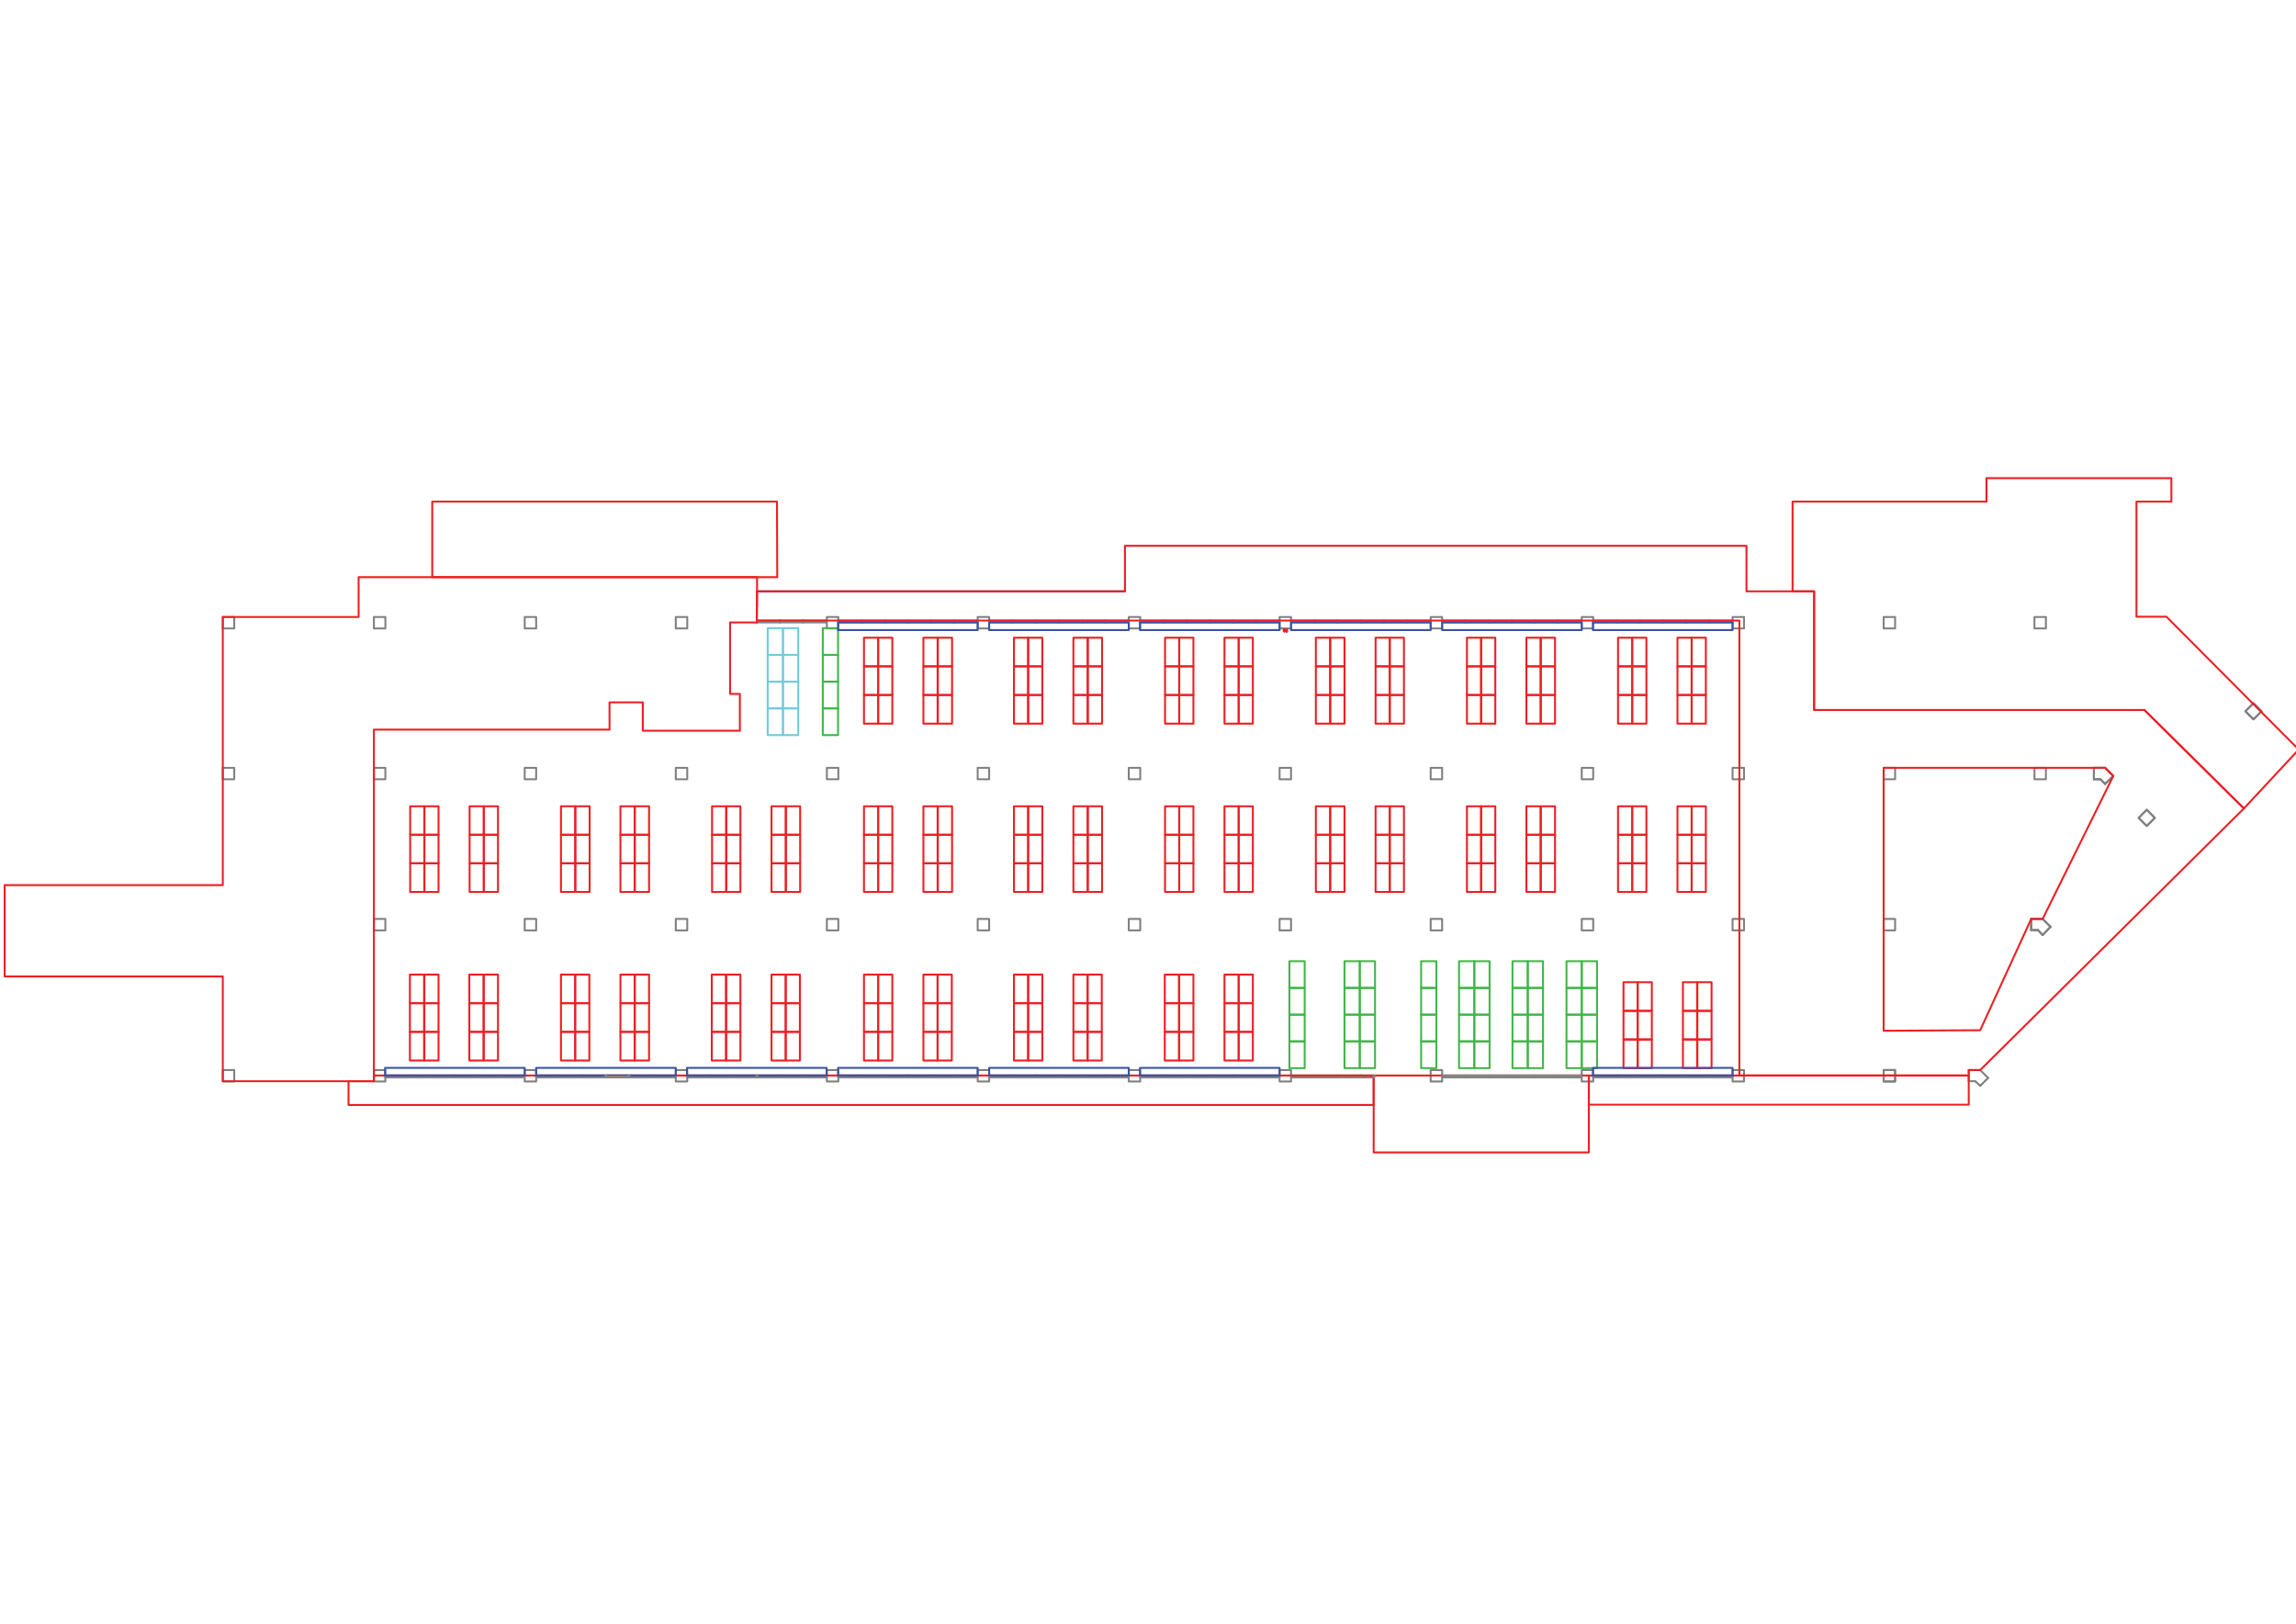 <?xml version="1.0" encoding="utf-8"?>
<!-- Generator: Adobe Illustrator 19.2.1, SVG Export Plug-In . SVG Version: 6.00 Build 0)  -->
<svg version="1.1" id="Layer_1" xmlns="http://www.w3.org/2000/svg" xmlns:xlink="http://www.w3.org/1999/xlink" x="0px" y="0px"
	 viewBox="0 0 841.9 595.3" style="enable-background:new 0 0 841.9 595.3;" xml:space="preserve">
<style type="text/css">
	
		.st0{fill:none;stroke:#3953A4;stroke-width:0.709;stroke-linecap:round;stroke-linejoin:round;stroke-miterlimit:10;stroke-dasharray:1000,558.874;}
	.st1{fill:none;stroke:#808080;stroke-width:0.709;stroke-linecap:round;stroke-linejoin:round;stroke-miterlimit:10;}
	.st2{fill:none;stroke:#848484;stroke-width:0.709;stroke-linecap:round;stroke-linejoin:round;stroke-miterlimit:10;}
	.st3{fill:none;stroke:#ED1F24;stroke-width:0.709;stroke-linecap:round;stroke-linejoin:round;stroke-miterlimit:10;}
	
		.st4{fill:none;stroke:#41B649;stroke-width:0.709;stroke-linecap:round;stroke-linejoin:round;stroke-miterlimit:10;stroke-dasharray:1000,558.874;}
	
		.st5{fill:none;stroke:#6FCCDD;stroke-width:0.709;stroke-linecap:round;stroke-linejoin:round;stroke-miterlimit:10;stroke-dasharray:1000,558.874;}
</style>
<g id="LINE_247_">
	<line class="st0" x1="277.6" y1="216.8" x2="412.5" y2="216.8"/>
</g>
<g id="POLYLINE_327_">
	<rect x="524.6" y="336.9" class="st1" width="4.2" height="4.2"/>
</g>
<g id="POLYLINE_326_">
	<rect x="524.6" y="281.5" class="st1" width="4.2" height="4.2"/>
</g>
<g id="POLYLINE_325_">
	<rect x="469.2" y="336.9" class="st1" width="4.2" height="4.2"/>
</g>
<g id="POLYLINE_324_">
	<rect x="469.2" y="281.5" class="st1" width="4.2" height="4.2"/>
</g>
<g id="POLYLINE_323_">
	<rect x="469.2" y="226.2" class="st1" width="4.2" height="4.2"/>
</g>
<g id="POLYLINE_322_">
	<rect x="413.9" y="336.9" class="st1" width="4.2" height="4.2"/>
</g>
<g id="POLYLINE_321_">
	<rect x="413.9" y="281.5" class="st1" width="4.2" height="4.2"/>
</g>
<g id="POLYLINE_320_">
	<rect x="413.9" y="226.2" class="st1" width="4.2" height="4.2"/>
</g>
<g id="POLYLINE_319_">
	<rect x="137.1" y="336.9" class="st1" width="4.2" height="4.2"/>
</g>
<g id="POLYLINE_318_">
	<rect x="137.1" y="281.5" class="st1" width="4.2" height="4.2"/>
</g>
<g id="POLYLINE_317_">
	<rect x="137.1" y="226.2" class="st1" width="4.2" height="4.2"/>
</g>
<g id="POLYLINE_316_">
	<rect x="81.7" y="392.3" class="st1" width="4.2" height="4.2"/>
</g>
<g id="POLYLINE_315_">
	<rect x="81.7" y="281.5" class="st1" width="4.2" height="4.2"/>
</g>
<g id="POLYLINE_314_">
	<rect x="81.7" y="226.2" class="st1" width="4.2" height="4.2"/>
</g>
<g id="POLYLINE_313_">
	
		<rect x="824.3" y="258.6" transform="matrix(0.707 -0.707 0.707 0.707 57.733 660.714)" class="st1" width="4.2" height="4.2"/>
</g>
<g id="POLYLINE_312_">
	
		<rect x="785.2" y="297.7" transform="matrix(0.707 -0.707 0.707 0.707 18.589 644.509)" class="st1" width="4.2" height="4.2"/>
</g>
<g id="POLYLINE_311_">
	<rect x="690.7" y="392.3" class="st1" width="4.2" height="4.2"/>
</g>
<g id="POLYLINE_310_">
	<rect x="690.7" y="336.9" class="st1" width="4.2" height="4.2"/>
</g>
<g id="POLYLINE_309_">
	<rect x="690.7" y="281.5" class="st1" width="4.2" height="4.2"/>
</g>
<g id="POLYLINE_308_">
	<rect x="690.7" y="226.2" class="st1" width="4.2" height="4.2"/>
</g>
<g id="POLYLINE_307_">
	<rect x="746" y="226.2" class="st1" width="4.2" height="4.2"/>
</g>
<g id="POLYLINE_306_">
	<rect x="746" y="281.5" class="st1" width="4.2" height="4.2"/>
</g>
<g id="POLYLINE_305_">
	<rect x="635.3" y="392.3" class="st1" width="4.2" height="4.2"/>
</g>
<g id="POLYLINE_304_">
	<rect x="635.3" y="336.9" class="st1" width="4.2" height="4.2"/>
</g>
<g id="POLYLINE_303_">
	<rect x="635.3" y="281.5" class="st1" width="4.2" height="4.2"/>
</g>
<g id="POLYLINE_302_">
	<rect x="635.3" y="226.2" class="st1" width="4.2" height="4.2"/>
</g>
<g id="POLYLINE_301_">
	<rect x="580" y="392.3" class="st1" width="4.2" height="4.2"/>
</g>
<g id="POLYLINE_300_">
	<rect x="580" y="336.9" class="st1" width="4.2" height="4.2"/>
</g>
<g id="POLYLINE_299_">
	<rect x="580" y="281.5" class="st1" width="4.2" height="4.2"/>
</g>
<g id="POLYLINE_298_">
	<rect x="580" y="226.2" class="st1" width="4.2" height="4.2"/>
</g>
<g id="POLYLINE_297_">
	<rect x="524.6" y="392.3" class="st1" width="4.2" height="4.2"/>
</g>
<g id="POLYLINE_296_">
	<rect x="524.6" y="226.2" class="st1" width="4.2" height="4.2"/>
</g>
<g id="POLYLINE_295_">
	<rect x="469.2" y="392.3" class="st1" width="4.2" height="4.2"/>
</g>
<g id="POLYLINE_294_">
	<rect x="413.9" y="392.3" class="st1" width="4.2" height="4.2"/>
</g>
<g id="POLYLINE_293_">
	<rect x="358.5" y="392.3" class="st1" width="4.2" height="4.2"/>
</g>
<g id="POLYLINE_292_">
	<rect x="358.5" y="336.9" class="st1" width="4.2" height="4.2"/>
</g>
<g id="POLYLINE_291_">
	<rect x="358.5" y="281.5" class="st1" width="4.2" height="4.2"/>
</g>
<g id="POLYLINE_290_">
	<rect x="358.5" y="226.2" class="st1" width="4.2" height="4.2"/>
</g>
<g id="POLYLINE_289_">
	<rect x="303.2" y="392.3" class="st1" width="4.2" height="4.2"/>
</g>
<g id="POLYLINE_288_">
	<rect x="303.2" y="336.9" class="st1" width="4.2" height="4.2"/>
</g>
<g id="POLYLINE_287_">
	<rect x="303.2" y="281.5" class="st1" width="4.2" height="4.2"/>
</g>
<g id="POLYLINE_286_">
	<rect x="303.2" y="226.2" class="st1" width="4.2" height="4.2"/>
</g>
<g id="POLYLINE_285_">
	<rect x="247.8" y="392.3" class="st1" width="4.2" height="4.2"/>
</g>
<g id="POLYLINE_284_">
	<rect x="247.8" y="336.9" class="st1" width="4.2" height="4.2"/>
</g>
<g id="POLYLINE_283_">
	<rect x="247.8" y="281.5" class="st1" width="4.2" height="4.2"/>
</g>
<g id="POLYLINE_282_">
	<rect x="247.8" y="226.2" class="st1" width="4.2" height="4.2"/>
</g>
<g id="POLYLINE_281_">
	<rect x="192.4" y="392.3" class="st1" width="4.2" height="4.2"/>
</g>
<g id="POLYLINE_280_">
	<rect x="192.4" y="336.9" class="st1" width="4.2" height="4.2"/>
</g>
<g id="POLYLINE_279_">
	<rect x="192.4" y="281.5" class="st1" width="4.2" height="4.2"/>
</g>
<g id="POLYLINE_278_">
	<rect x="192.4" y="226.2" class="st1" width="4.2" height="4.2"/>
</g>
<g id="POLYLINE_277_">
	<rect x="137.1" y="392.3" class="st1" width="4.2" height="4.2"/>
</g>
<g id="POLYLINE_276_">
	<line class="st1" x1="767.8" y1="285.7" x2="767.8" y2="284.8"/>
	<line class="st1" x1="769.1" y1="285.7" x2="767.8" y2="285.7"/>
	<line class="st1" x1="767.8" y1="284.8" x2="767.8" y2="284.2"/>
	<line class="st1" x1="770.2" y1="285.7" x2="769.1" y2="285.7"/>
	<line class="st1" x1="771.9" y1="287.4" x2="770.2" y2="285.7"/>
	<line class="st1" x1="772.3" y1="287" x2="771.9" y2="287.4"/>
	<line class="st1" x1="767.8" y1="284.2" x2="767.8" y2="281.5"/>
	<line class="st1" x1="774" y1="285.4" x2="772.3" y2="287"/>
	<line class="st1" x1="767.8" y1="281.5" x2="770.1" y2="281.5"/>
	<line class="st1" x1="774.9" y1="284.5" x2="774" y2="285.4"/>
	<line class="st1" x1="770.1" y1="281.5" x2="771.9" y2="281.5"/>
	<line class="st1" x1="771.9" y1="281.5" x2="774.9" y2="284.5"/>
</g>
<g id="POLYLINE_275_">
	<line class="st1" x1="744.8" y1="341" x2="744.8" y2="340.2"/>
	<line class="st1" x1="746.2" y1="341" x2="744.8" y2="341"/>
	<line class="st1" x1="744.8" y1="340.2" x2="744.8" y2="339.5"/>
	<line class="st1" x1="747.3" y1="341" x2="746.2" y2="341"/>
	<line class="st1" x1="749" y1="342.8" x2="747.3" y2="341"/>
	<line class="st1" x1="749.4" y1="342.4" x2="749" y2="342.8"/>
	<line class="st1" x1="744.8" y1="339.5" x2="744.8" y2="336.9"/>
	<line class="st1" x1="751" y1="340.7" x2="749.4" y2="342.4"/>
	<line class="st1" x1="744.8" y1="336.9" x2="747.2" y2="336.9"/>
	<line class="st1" x1="751.9" y1="339.8" x2="751" y2="340.7"/>
	<line class="st1" x1="747.2" y1="336.9" x2="749" y2="336.9"/>
	<line class="st1" x1="749" y1="336.9" x2="751.9" y2="339.8"/>
</g>
<g id="LWPOLYLINE_683_">
	<rect x="690.7" y="392.3" class="st1" width="4.2" height="4.2"/>
</g>
<g id="POLYLINE_274_">
	<line class="st1" x1="744.8" y1="341" x2="744.8" y2="340.2"/>
	<line class="st1" x1="746.2" y1="341" x2="744.8" y2="341"/>
	<line class="st1" x1="744.8" y1="340.2" x2="744.8" y2="339.5"/>
	<line class="st1" x1="747.3" y1="341" x2="746.2" y2="341"/>
	<line class="st1" x1="749" y1="342.8" x2="747.3" y2="341"/>
	<line class="st1" x1="749.4" y1="342.4" x2="749" y2="342.8"/>
	<line class="st1" x1="744.8" y1="339.5" x2="744.8" y2="336.9"/>
	<line class="st1" x1="751" y1="340.7" x2="749.4" y2="342.4"/>
	<line class="st1" x1="744.8" y1="336.9" x2="747.2" y2="336.9"/>
	<line class="st1" x1="751.9" y1="339.8" x2="751" y2="340.7"/>
	<line class="st1" x1="747.2" y1="336.9" x2="749" y2="336.9"/>
	<line class="st1" x1="749" y1="336.9" x2="751.9" y2="339.8"/>
</g>
<g id="POLYLINE_273_">
	<line class="st1" x1="767.8" y1="285.7" x2="767.8" y2="284.8"/>
	<line class="st1" x1="769.1" y1="285.7" x2="767.8" y2="285.7"/>
	<line class="st1" x1="767.8" y1="284.8" x2="767.8" y2="284.2"/>
	<line class="st1" x1="770.2" y1="285.7" x2="769.1" y2="285.7"/>
	<line class="st1" x1="771.9" y1="287.4" x2="770.2" y2="285.7"/>
	<line class="st1" x1="772.3" y1="287" x2="771.9" y2="287.4"/>
	<line class="st1" x1="767.8" y1="284.2" x2="767.8" y2="281.5"/>
	<line class="st1" x1="774" y1="285.4" x2="772.3" y2="287"/>
	<line class="st1" x1="767.8" y1="281.5" x2="770.1" y2="281.5"/>
	<line class="st1" x1="774.9" y1="284.5" x2="774" y2="285.4"/>
	<line class="st1" x1="770.1" y1="281.5" x2="771.9" y2="281.5"/>
	<line class="st1" x1="771.9" y1="281.5" x2="774.9" y2="284.5"/>
</g>
<g id="LWPOLYLINE_682_">
	
		<rect x="785.2" y="297.7" transform="matrix(0.707 -0.707 0.707 0.707 18.589 644.509)" class="st1" width="4.2" height="4.2"/>
</g>
<g id="LWPOLYLINE_681_">
	
		<rect x="824.3" y="258.6" transform="matrix(0.707 -0.707 0.707 0.707 57.733 660.714)" class="st1" width="4.2" height="4.2"/>
</g>
<g id="POLYLINE_272_">
	<line class="st1" x1="721.9" y1="396.4" x2="721.9" y2="395.5"/>
	<line class="st1" x1="723.3" y1="396.4" x2="721.9" y2="396.4"/>
	<line class="st1" x1="721.9" y1="395.5" x2="721.9" y2="394.9"/>
	<line class="st1" x1="724.3" y1="396.4" x2="723.3" y2="396.4"/>
	<line class="st1" x1="726.1" y1="398.1" x2="724.3" y2="396.4"/>
	<line class="st1" x1="726.5" y1="397.7" x2="726.1" y2="398.1"/>
	<line class="st1" x1="721.9" y1="394.9" x2="721.9" y2="392.3"/>
	<line class="st1" x1="728.1" y1="396.1" x2="726.5" y2="397.7"/>
	<line class="st1" x1="721.9" y1="392.3" x2="724.3" y2="392.3"/>
	<line class="st1" x1="729" y1="395.2" x2="728.1" y2="396.1"/>
	<line class="st1" x1="724.3" y1="392.3" x2="726.1" y2="392.3"/>
	<line class="st1" x1="726.1" y1="392.3" x2="729" y2="395.2"/>
</g>
<g id="LINE_246_">
	<line class="st2" x1="307.7" y1="228.2" x2="358.2" y2="228.2"/>
</g>
<g id="LINE_245_">
	<line class="st2" x1="307.7" y1="227.5" x2="358.2" y2="227.5"/>
</g>
<g id="POLYLINE_271_">
	<rect x="307.3" y="227.5" class="st2" width="0.3" height="0.7"/>
</g>
<g id="POLYLINE_270_">
	<rect x="315.8" y="227.5" class="st2" width="0.3" height="0.7"/>
</g>
<g id="POLYLINE_269_">
	<rect x="324.3" y="227.5" class="st2" width="0.3" height="0.7"/>
</g>
<g id="POLYLINE_268_">
	<rect x="332.7" y="227.5" class="st2" width="0.3" height="0.7"/>
</g>
<g id="POLYLINE_267_">
	<rect x="341.2" y="227.5" class="st2" width="0.3" height="0.7"/>
</g>
<g id="POLYLINE_266_">
	<rect x="349.7" y="227.5" class="st2" width="0.3" height="0.7"/>
</g>
<g id="POLYLINE_265_">
	<rect x="358.2" y="227.5" class="st2" width="0.3" height="0.7"/>
</g>
<g id="LINE_244_">
	<line class="st2" x1="307.7" y1="227.9" x2="315.8" y2="227.9"/>
</g>
<g id="LINE_243_">
	<line class="st2" x1="316.1" y1="227.9" x2="324.3" y2="227.9"/>
</g>
<g id="LINE_242_">
	<line class="st2" x1="324.6" y1="227.9" x2="332.7" y2="227.9"/>
</g>
<g id="LINE_241_">
	<line class="st2" x1="333.1" y1="227.9" x2="341.2" y2="227.9"/>
</g>
<g id="LINE_240_">
	<line class="st2" x1="341.6" y1="227.9" x2="349.7" y2="227.9"/>
</g>
<g id="LINE_239_">
	<line class="st2" x1="350" y1="227.9" x2="358.2" y2="227.9"/>
</g>
<g id="LINE_238_">
	<line class="st2" x1="358.2" y1="394.3" x2="307.7" y2="394.3"/>
</g>
<g id="LINE_237_">
	<line class="st2" x1="358.2" y1="395" x2="307.7" y2="395"/>
</g>
<g id="POLYLINE_264_">
	<rect x="358.2" y="394.3" class="st2" width="0.3" height="0.7"/>
</g>
<g id="POLYLINE_263_">
	<rect x="349.7" y="394.3" class="st2" width="0.3" height="0.7"/>
</g>
<g id="POLYLINE_262_">
	<rect x="341.2" y="394.3" class="st2" width="0.3" height="0.7"/>
</g>
<g id="POLYLINE_261_">
	<rect x="332.7" y="394.3" class="st2" width="0.3" height="0.7"/>
</g>
<g id="POLYLINE_260_">
	<rect x="324.3" y="394.3" class="st2" width="0.3" height="0.7"/>
</g>
<g id="POLYLINE_259_">
	<rect x="315.8" y="394.3" class="st2" width="0.3" height="0.7"/>
</g>
<g id="POLYLINE_258_">
	<rect x="307.3" y="394.3" class="st2" width="0.3" height="0.7"/>
</g>
<g id="LINE_236_">
	<line class="st2" x1="358.2" y1="394.7" x2="350" y2="394.7"/>
</g>
<g id="LINE_235_">
	<line class="st2" x1="349.7" y1="394.7" x2="341.6" y2="394.7"/>
</g>
<g id="LINE_234_">
	<line class="st2" x1="341.2" y1="394.7" x2="333.1" y2="394.7"/>
</g>
<g id="LINE_233_">
	<line class="st2" x1="332.7" y1="394.7" x2="324.6" y2="394.7"/>
</g>
<g id="LINE_232_">
	<line class="st2" x1="324.3" y1="394.7" x2="316.1" y2="394.7"/>
</g>
<g id="LINE_231_">
	<line class="st2" x1="315.8" y1="394.7" x2="307.7" y2="394.7"/>
</g>
<g id="LINE_230_">
	<line class="st2" x1="247.4" y1="394.3" x2="196.9" y2="394.3"/>
</g>
<g id="LINE_229_">
	<line class="st2" x1="247.4" y1="395" x2="196.9" y2="395"/>
</g>
<g id="POLYLINE_257_">
	<rect x="247.4" y="394.3" class="st2" width="0.3" height="0.7"/>
</g>
<g id="POLYLINE_256_">
	<rect x="239" y="394.3" class="st2" width="0.3" height="0.7"/>
</g>
<g id="POLYLINE_255_">
	<rect x="213.5" y="394.3" class="st2" width="0.3" height="0.7"/>
</g>
<g id="POLYLINE_254_">
	<rect x="205.1" y="394.3" class="st2" width="0.3" height="0.7"/>
</g>
<g id="POLYLINE_253_">
	<rect x="196.6" y="394.3" class="st2" width="0.3" height="0.7"/>
</g>
<g id="LINE_228_">
	<line class="st2" x1="247.4" y1="394.7" x2="239.3" y2="394.7"/>
</g>
<g id="LINE_227_">
	<line class="st2" x1="239" y1="394.7" x2="230.8" y2="394.7"/>
</g>
<g id="LINE_226_">
	<line class="st2" x1="222" y1="394.7" x2="213.9" y2="394.7"/>
</g>
<g id="LINE_225_">
	<line class="st2" x1="213.5" y1="394.7" x2="205.4" y2="394.7"/>
</g>
<g id="LINE_224_">
	<line class="st2" x1="205.1" y1="394.7" x2="196.9" y2="394.7"/>
</g>
<g id="LINE_223_">
	<line class="st2" x1="192.1" y1="394.3" x2="141.6" y2="394.3"/>
</g>
<g id="LINE_222_">
	<line class="st2" x1="192.1" y1="395" x2="141.6" y2="395"/>
</g>
<g id="POLYLINE_252_">
	<rect x="192.1" y="394.3" class="st2" width="0.3" height="0.7"/>
</g>
<g id="POLYLINE_251_">
	<rect x="183.6" y="394.3" class="st2" width="0.3" height="0.7"/>
</g>
<g id="POLYLINE_250_">
	<rect x="175.1" y="394.3" class="st2" width="0.3" height="0.7"/>
</g>
<g id="POLYLINE_249_">
	<rect x="166.6" y="394.3" class="st2" width="0.3" height="0.7"/>
</g>
<g id="POLYLINE_248_">
	<rect x="158.2" y="394.3" class="st2" width="0.3" height="0.7"/>
</g>
<g id="POLYLINE_247_">
	<rect x="149.7" y="394.3" class="st2" width="0.3" height="0.7"/>
</g>
<g id="POLYLINE_246_">
	<rect x="141.2" y="394.3" class="st2" width="0.3" height="0.7"/>
</g>
<g id="LINE_221_">
	<line class="st2" x1="192.1" y1="394.7" x2="184" y2="394.7"/>
</g>
<g id="LINE_220_">
	<line class="st2" x1="183.6" y1="394.7" x2="175.5" y2="394.7"/>
</g>
<g id="LINE_219_">
	<line class="st2" x1="175.1" y1="394.7" x2="167" y2="394.7"/>
</g>
<g id="LINE_218_">
	<line class="st2" x1="166.6" y1="394.7" x2="158.5" y2="394.7"/>
</g>
<g id="LINE_217_">
	<line class="st2" x1="158.2" y1="394.7" x2="150" y2="394.7"/>
</g>
<g id="LINE_216_">
	<line class="st2" x1="149.7" y1="394.7" x2="141.6" y2="394.7"/>
</g>
<g id="LINE_215_">
	<line class="st2" x1="302.8" y1="394.3" x2="252.3" y2="394.3"/>
</g>
<g id="LINE_214_">
	<line class="st2" x1="302.8" y1="395" x2="252.3" y2="395"/>
</g>
<g id="POLYLINE_245_">
	<rect x="302.8" y="394.3" class="st2" width="0.3" height="0.7"/>
</g>
<g id="POLYLINE_244_">
	<rect x="294.3" y="394.3" class="st2" width="0.3" height="0.7"/>
</g>
<g id="POLYLINE_243_">
	<rect x="285.9" y="394.3" class="st2" width="0.3" height="0.7"/>
</g>
<g id="POLYLINE_242_">
	<rect x="268.9" y="394.3" class="st2" width="0.3" height="0.7"/>
</g>
<g id="POLYLINE_241_">
	<rect x="260.4" y="394.3" class="st2" width="0.3" height="0.7"/>
</g>
<g id="POLYLINE_240_">
	<rect x="251.9" y="394.3" class="st2" width="0.3" height="0.7"/>
</g>
<g id="LINE_213_">
	<line class="st2" x1="302.8" y1="394.7" x2="294.7" y2="394.7"/>
</g>
<g id="LINE_212_">
	<line class="st2" x1="294.3" y1="394.7" x2="286.2" y2="394.7"/>
</g>
<g id="LINE_211_">
	<line class="st2" x1="285.9" y1="394.7" x2="277.7" y2="394.7"/>
</g>
<g id="LINE_210_">
	<line class="st2" x1="277.4" y1="394.7" x2="269.2" y2="394.7"/>
</g>
<g id="LINE_209_">
	<line class="st2" x1="268.9" y1="394.7" x2="260.8" y2="394.7"/>
</g>
<g id="LINE_208_">
	<line class="st2" x1="260.4" y1="394.7" x2="252.3" y2="394.7"/>
</g>
<g id="LINE_207_">
	<line class="st2" x1="460.8" y1="227.9" x2="468.9" y2="227.9"/>
</g>
<g id="LINE_206_">
	<line class="st2" x1="277.7" y1="228.2" x2="302.8" y2="228.2"/>
</g>
<g id="LINE_205_">
	<line class="st2" x1="277.7" y1="227.5" x2="302.8" y2="227.5"/>
</g>
<g id="POLYLINE_239_">
	<rect x="379.6" y="227.5" class="st2" width="0.3" height="0.7"/>
</g>
<g id="POLYLINE_238_">
	<rect x="388.1" y="227.5" class="st2" width="0.3" height="0.7"/>
</g>
<g id="POLYLINE_237_">
	<rect x="396.6" y="227.5" class="st2" width="0.3" height="0.7"/>
</g>
<g id="POLYLINE_236_">
	<rect x="405.1" y="227.5" class="st2" width="0.3" height="0.7"/>
</g>
<g id="POLYLINE_235_">
	<rect x="277.5" y="227.5" class="st2" width="0.3" height="0.7"/>
</g>
<g id="POLYLINE_234_">
	<rect x="285.9" y="227.5" class="st2" width="0.3" height="0.7"/>
</g>
<g id="POLYLINE_233_">
	<rect x="294.3" y="227.5" class="st2" width="0.3" height="0.7"/>
</g>
<g id="POLYLINE_232_">
	<rect x="302.8" y="227.5" class="st2" width="0.3" height="0.7"/>
</g>
<g id="LINE_204_">
	<line class="st2" x1="277.9" y1="227.9" x2="285.9" y2="227.9"/>
</g>
<g id="LINE_203_">
	<line class="st2" x1="286.2" y1="227.9" x2="294.3" y2="227.9"/>
</g>
<g id="LINE_202_">
	<line class="st2" x1="294.7" y1="227.9" x2="302.8" y2="227.9"/>
</g>
<g id="LINE_201_">
	<line class="st2" x1="635" y1="394.3" x2="584.5" y2="394.3"/>
</g>
<g id="LINE_200_">
	<line class="st2" x1="635" y1="395" x2="584.5" y2="395"/>
</g>
<g id="POLYLINE_231_">
	<rect x="635" y="394.3" class="st2" width="0.3" height="0.7"/>
</g>
<g id="POLYLINE_230_">
	<rect x="626.5" y="394.3" class="st2" width="0.3" height="0.7"/>
</g>
<g id="POLYLINE_229_">
	<rect x="618" y="394.3" class="st2" width="0.3" height="0.7"/>
</g>
<g id="POLYLINE_228_">
	<rect x="609.5" y="394.3" class="st2" width="0.3" height="0.7"/>
</g>
<g id="POLYLINE_227_">
	<rect x="601.1" y="394.3" class="st2" width="0.3" height="0.7"/>
</g>
<g id="POLYLINE_226_">
	<rect x="592.6" y="394.3" class="st2" width="0.3" height="0.7"/>
</g>
<g id="POLYLINE_225_">
	<rect x="584.1" y="394.3" class="st2" width="0.3" height="0.7"/>
</g>
<g id="LINE_199_">
	<line class="st2" x1="635" y1="394.7" x2="626.8" y2="394.7"/>
</g>
<g id="LINE_198_">
	<line class="st2" x1="626.5" y1="394.7" x2="618.4" y2="394.7"/>
</g>
<g id="LINE_197_">
	<line class="st2" x1="618" y1="394.7" x2="609.9" y2="394.7"/>
</g>
<g id="LINE_196_">
	<line class="st2" x1="609.5" y1="394.7" x2="601.4" y2="394.7"/>
</g>
<g id="LINE_195_">
	<line class="st2" x1="601.1" y1="394.7" x2="592.9" y2="394.7"/>
</g>
<g id="LINE_194_">
	<line class="st2" x1="592.6" y1="394.7" x2="584.5" y2="394.7"/>
</g>
<g id="LINE_193_">
	<line class="st2" x1="468.9" y1="394.3" x2="418.4" y2="394.3"/>
</g>
<g id="LINE_192_">
	<line class="st2" x1="468.9" y1="395" x2="418.4" y2="395"/>
</g>
<g id="POLYLINE_224_">
	<rect x="468.9" y="394.3" class="st2" width="0.3" height="0.7"/>
</g>
<g id="POLYLINE_223_">
	<rect x="460.4" y="394.3" class="st2" width="0.3" height="0.7"/>
</g>
<g id="POLYLINE_222_">
	<rect x="451.9" y="394.3" class="st2" width="0.3" height="0.7"/>
</g>
<g id="POLYLINE_221_">
	<rect x="443.5" y="394.3" class="st2" width="0.3" height="0.7"/>
</g>
<g id="POLYLINE_220_">
	<rect x="435" y="394.3" class="st2" width="0.3" height="0.7"/>
</g>
<g id="POLYLINE_219_">
	<rect x="426.5" y="394.3" class="st2" width="0.3" height="0.7"/>
</g>
<g id="POLYLINE_218_">
	<rect x="418" y="394.3" class="st2" width="0.3" height="0.7"/>
</g>
<g id="LINE_191_">
	<line class="st2" x1="468.9" y1="394.7" x2="460.8" y2="394.7"/>
</g>
<g id="LINE_190_">
	<line class="st2" x1="460.4" y1="394.7" x2="452.3" y2="394.7"/>
</g>
<g id="LINE_189_">
	<line class="st2" x1="451.9" y1="394.7" x2="443.8" y2="394.7"/>
</g>
<g id="LINE_188_">
	<line class="st2" x1="443.5" y1="394.7" x2="435.3" y2="394.7"/>
</g>
<g id="LINE_187_">
	<line class="st2" x1="435" y1="394.7" x2="426.9" y2="394.7"/>
</g>
<g id="LINE_186_">
	<line class="st2" x1="426.5" y1="394.7" x2="418.4" y2="394.7"/>
</g>
<g id="LINE_185_">
	<line class="st2" x1="413.5" y1="394.3" x2="363" y2="394.3"/>
</g>
<g id="LINE_184_">
	<line class="st2" x1="413.5" y1="395" x2="363" y2="395"/>
</g>
<g id="POLYLINE_217_">
	<rect x="413.5" y="394.3" class="st2" width="0.3" height="0.7"/>
</g>
<g id="POLYLINE_216_">
	<rect x="405.1" y="394.3" class="st2" width="0.3" height="0.7"/>
</g>
<g id="POLYLINE_215_">
	<rect x="396.6" y="394.3" class="st2" width="0.3" height="0.7"/>
</g>
<g id="POLYLINE_214_">
	<rect x="388.1" y="394.3" class="st2" width="0.3" height="0.7"/>
</g>
<g id="POLYLINE_213_">
	<rect x="379.6" y="394.3" class="st2" width="0.3" height="0.7"/>
</g>
<g id="POLYLINE_212_">
	<rect x="371.1" y="394.3" class="st2" width="0.3" height="0.7"/>
</g>
<g id="POLYLINE_211_">
	<rect x="362.7" y="394.3" class="st2" width="0.3" height="0.7"/>
</g>
<g id="LINE_183_">
	<line class="st2" x1="413.5" y1="394.7" x2="405.4" y2="394.7"/>
</g>
<g id="LINE_182_">
	<line class="st2" x1="405.1" y1="394.7" x2="396.9" y2="394.7"/>
</g>
<g id="LINE_181_">
	<line class="st2" x1="396.6" y1="394.7" x2="388.4" y2="394.7"/>
</g>
<g id="LINE_180_">
	<line class="st2" x1="388.1" y1="394.7" x2="380" y2="394.7"/>
</g>
<g id="LINE_179_">
	<line class="st2" x1="379.6" y1="394.7" x2="371.5" y2="394.7"/>
</g>
<g id="LINE_178_">
	<line class="st2" x1="371.1" y1="394.7" x2="363" y2="394.7"/>
</g>
<g id="LINE_177_">
	<line class="st2" x1="503.7" y1="394.3" x2="473.7" y2="394.3"/>
</g>
<g id="LINE_176_">
	<line class="st2" x1="503.7" y1="395" x2="473.7" y2="395"/>
</g>
<g id="POLYLINE_210_">
	<rect x="498.8" y="394.3" class="st2" width="0.3" height="0.7"/>
</g>
<g id="POLYLINE_209_">
	<rect x="498.8" y="394.3" class="st2" width="0.3" height="0.7"/>
</g>
<g id="POLYLINE_208_">
	<rect x="490.3" y="394.3" class="st2" width="0.3" height="0.7"/>
</g>
<g id="POLYLINE_207_">
	<rect x="481.9" y="394.3" class="st2" width="0.3" height="0.7"/>
</g>
<g id="POLYLINE_206_">
	<rect x="473.4" y="394.3" class="st2" width="0.3" height="0.7"/>
</g>
<g id="LINE_175_">
	<line class="st2" x1="503.7" y1="394.7" x2="499.2" y2="394.7"/>
</g>
<g id="LINE_174_">
	<line class="st2" x1="498.8" y1="394.7" x2="490.7" y2="394.7"/>
</g>
<g id="LINE_173_">
	<line class="st2" x1="490.3" y1="394.7" x2="482.2" y2="394.7"/>
</g>
<g id="LINE_172_">
	<line class="st2" x1="481.9" y1="394.7" x2="473.7" y2="394.7"/>
</g>
<g id="LINE_171_">
	<line class="st2" x1="584.5" y1="228.2" x2="635" y2="228.2"/>
</g>
<g id="LINE_170_">
	<line class="st2" x1="584.5" y1="227.5" x2="635" y2="227.5"/>
</g>
<g id="POLYLINE_205_">
	<rect x="584.1" y="227.5" class="st2" width="0.3" height="0.7"/>
</g>
<g id="POLYLINE_204_">
	<rect x="592.6" y="227.5" class="st2" width="0.3" height="0.7"/>
</g>
<g id="POLYLINE_203_">
	<rect x="601.1" y="227.5" class="st2" width="0.3" height="0.7"/>
</g>
<g id="POLYLINE_202_">
	<rect x="609.5" y="227.5" class="st2" width="0.3" height="0.7"/>
</g>
<g id="POLYLINE_201_">
	<rect x="618" y="227.5" class="st2" width="0.3" height="0.7"/>
</g>
<g id="POLYLINE_200_">
	<rect x="626.5" y="227.5" class="st2" width="0.3" height="0.7"/>
</g>
<g id="POLYLINE_199_">
	<rect x="635" y="227.5" class="st2" width="0.3" height="0.7"/>
</g>
<g id="LINE_169_">
	<line class="st2" x1="584.5" y1="227.9" x2="592.6" y2="227.9"/>
</g>
<g id="LINE_168_">
	<line class="st2" x1="592.9" y1="227.9" x2="601.1" y2="227.9"/>
</g>
<g id="LINE_167_">
	<line class="st2" x1="601.4" y1="227.9" x2="609.5" y2="227.9"/>
</g>
<g id="LINE_166_">
	<line class="st2" x1="609.9" y1="227.9" x2="618" y2="227.9"/>
</g>
<g id="LINE_165_">
	<line class="st2" x1="618.4" y1="227.9" x2="626.5" y2="227.9"/>
</g>
<g id="LINE_164_">
	<line class="st2" x1="626.8" y1="227.9" x2="635" y2="227.9"/>
</g>
<g id="LINE_163_">
	<line class="st2" x1="418.4" y1="228.2" x2="468.9" y2="228.2"/>
</g>
<g id="LINE_162_">
	<line class="st2" x1="418.4" y1="227.5" x2="468.9" y2="227.5"/>
</g>
<g id="POLYLINE_198_">
	<rect x="418" y="227.5" class="st2" width="0.3" height="0.7"/>
</g>
<g id="POLYLINE_197_">
	<rect x="426.5" y="227.5" class="st2" width="0.3" height="0.7"/>
</g>
<g id="POLYLINE_196_">
	<rect x="435" y="227.5" class="st2" width="0.3" height="0.7"/>
</g>
<g id="POLYLINE_195_">
	<rect x="443.5" y="227.5" class="st2" width="0.3" height="0.7"/>
</g>
<g id="POLYLINE_194_">
	<rect x="451.9" y="227.5" class="st2" width="0.3" height="0.7"/>
</g>
<g id="POLYLINE_193_">
	<rect x="460.4" y="227.5" class="st2" width="0.3" height="0.7"/>
</g>
<g id="POLYLINE_192_">
	<rect x="468.9" y="227.5" class="st2" width="0.3" height="0.7"/>
</g>
<g id="LINE_161_">
	<line class="st2" x1="418.4" y1="227.9" x2="426.5" y2="227.9"/>
</g>
<g id="LINE_160_">
	<line class="st2" x1="426.9" y1="227.9" x2="435" y2="227.9"/>
</g>
<g id="LINE_159_">
	<line class="st2" x1="435.3" y1="227.9" x2="443.5" y2="227.9"/>
</g>
<g id="LINE_158_">
	<line class="st2" x1="443.8" y1="227.9" x2="451.9" y2="227.9"/>
</g>
<g id="LINE_157_">
	<line class="st2" x1="452.3" y1="227.9" x2="460.4" y2="227.9"/>
</g>
<g id="LINE_156_">
	<line class="st2" x1="363" y1="228.2" x2="413.5" y2="228.2"/>
</g>
<g id="LINE_155_">
	<line class="st2" x1="363" y1="227.5" x2="413.5" y2="227.5"/>
</g>
<g id="POLYLINE_191_">
	<rect x="362.7" y="227.5" class="st2" width="0.3" height="0.7"/>
</g>
<g id="POLYLINE_190_">
	<rect x="371.1" y="227.5" class="st2" width="0.3" height="0.7"/>
</g>
<g id="POLYLINE_189_">
	<rect x="413.5" y="227.5" class="st2" width="0.3" height="0.7"/>
</g>
<g id="LINE_154_">
	<line class="st2" x1="363" y1="227.9" x2="371.1" y2="227.9"/>
</g>
<g id="LINE_153_">
	<line class="st2" x1="371.5" y1="227.9" x2="379.6" y2="227.9"/>
</g>
<g id="LINE_152_">
	<line class="st2" x1="380" y1="227.9" x2="388.1" y2="227.9"/>
</g>
<g id="LINE_151_">
	<line class="st2" x1="388.4" y1="227.9" x2="396.6" y2="227.9"/>
</g>
<g id="LINE_150_">
	<line class="st2" x1="396.9" y1="227.9" x2="405.1" y2="227.9"/>
</g>
<g id="LINE_149_">
	<line class="st2" x1="405.4" y1="227.9" x2="413.5" y2="227.9"/>
</g>
<g id="LINE_148_">
	<line class="st2" x1="473.7" y1="228.2" x2="524.3" y2="228.2"/>
</g>
<g id="LINE_147_">
	<line class="st2" x1="473.7" y1="227.5" x2="524.3" y2="227.5"/>
</g>
<g id="POLYLINE_188_">
	<rect x="473.4" y="227.5" class="st2" width="0.3" height="0.7"/>
</g>
<g id="POLYLINE_187_">
	<rect x="481.9" y="227.5" class="st2" width="0.3" height="0.7"/>
</g>
<g id="POLYLINE_186_">
	<rect x="490.3" y="227.5" class="st2" width="0.3" height="0.7"/>
</g>
<g id="POLYLINE_185_">
	<rect x="498.8" y="227.5" class="st2" width="0.3" height="0.7"/>
</g>
<g id="POLYLINE_184_">
	<rect x="507.3" y="227.5" class="st2" width="0.3" height="0.7"/>
</g>
<g id="POLYLINE_183_">
	<rect x="515.8" y="227.5" class="st2" width="0.3" height="0.7"/>
</g>
<g id="POLYLINE_182_">
	<rect x="524.3" y="227.5" class="st2" width="0.3" height="0.7"/>
</g>
<g id="LINE_146_">
	<line class="st2" x1="473.7" y1="227.9" x2="481.9" y2="227.9"/>
</g>
<g id="LINE_145_">
	<line class="st2" x1="482.2" y1="227.9" x2="490.3" y2="227.9"/>
</g>
<g id="LINE_144_">
	<line class="st2" x1="490.7" y1="227.9" x2="498.8" y2="227.9"/>
</g>
<g id="LINE_143_">
	<line class="st2" x1="499.2" y1="227.9" x2="507.3" y2="227.9"/>
</g>
<g id="LINE_142_">
	<line class="st2" x1="507.6" y1="227.9" x2="515.8" y2="227.9"/>
</g>
<g id="LINE_141_">
	<line class="st2" x1="516.1" y1="227.9" x2="524.3" y2="227.9"/>
</g>
<g id="LINE_140_">
	<line class="st2" x1="529.1" y1="228.2" x2="579.6" y2="228.2"/>
</g>
<g id="LINE_139_">
	<line class="st2" x1="529.1" y1="227.5" x2="579.6" y2="227.5"/>
</g>
<g id="POLYLINE_181_">
	<rect x="528.8" y="227.5" class="st2" width="0.3" height="0.7"/>
</g>
<g id="POLYLINE_180_">
	<rect x="537.2" y="227.5" class="st2" width="0.3" height="0.7"/>
</g>
<g id="POLYLINE_179_">
	<rect x="545.7" y="227.5" class="st2" width="0.3" height="0.7"/>
</g>
<g id="POLYLINE_178_">
	<rect x="554.2" y="227.5" class="st2" width="0.3" height="0.7"/>
</g>
<g id="POLYLINE_177_">
	<rect x="562.7" y="227.5" class="st2" width="0.3" height="0.7"/>
</g>
<g id="POLYLINE_176_">
	<rect x="571.1" y="227.5" class="st2" width="0.3" height="0.7"/>
</g>
<g id="POLYLINE_175_">
	<rect x="579.6" y="227.5" class="st2" width="0.3" height="0.7"/>
</g>
<g id="LINE_138_">
	<line class="st2" x1="529.1" y1="227.9" x2="537.2" y2="227.9"/>
</g>
<g id="LINE_137_">
	<line class="st2" x1="537.6" y1="227.9" x2="545.7" y2="227.9"/>
</g>
<g id="LINE_136_">
	<line class="st2" x1="546.1" y1="227.9" x2="554.2" y2="227.9"/>
</g>
<g id="LINE_135_">
	<line class="st2" x1="554.5" y1="227.9" x2="562.7" y2="227.9"/>
</g>
<g id="LINE_134_">
	<line class="st2" x1="563" y1="227.9" x2="571.1" y2="227.9"/>
</g>
<g id="LINE_133_">
	<line class="st2" x1="571.5" y1="227.9" x2="579.6" y2="227.9"/>
</g>
<g id="LWPOLYLINE_680_">
	<path class="st3" d="M470.9,231.6l0.5-0.5l-0.5-0.5C470.6,230.9,470.6,231.4,470.9,231.6"/>
</g>
<g id="LWPOLYLINE_679_">
	<path class="st3" d="M471.8,231.7l-0.4-0.5l0.5-0.4C472.1,231,472,231.4,471.8,231.7"/>
</g>
<g id="LWPOLYLINE_678_">
	<rect x="150.3" y="357.3" class="st3" width="5.2" height="10.5"/>
</g>
<g id="LWPOLYLINE_677_">
	<rect x="155.6" y="357.3" class="st3" width="5.2" height="10.5"/>
</g>
<g id="LWPOLYLINE_676_">
	<rect x="150.3" y="367.8" class="st3" width="5.2" height="10.5"/>
</g>
<g id="LWPOLYLINE_675_">
	<rect x="155.6" y="367.8" class="st3" width="5.2" height="10.5"/>
</g>
<g id="LWPOLYLINE_674_">
	<rect x="150.3" y="378.3" class="st3" width="5.2" height="10.5"/>
</g>
<g id="LWPOLYLINE_673_">
	<rect x="155.6" y="378.3" class="st3" width="5.2" height="10.5"/>
</g>
<g id="LWPOLYLINE_672_">
	<polygon class="st3" points="81.7,396.4 81.7,358 1.7,358 1.7,324.5 81.7,324.5 81.7,226.2 131.5,226.2 131.5,211.6 158.5,211.6 
		277.6,211.6 277.6,216.8 277.5,228.2 267.7,228.2 267.7,254.4 271.3,254.4 271.3,267.9 235.7,267.9 235.7,257.5 223.5,257.5 
		223.5,267.5 137.1,267.5 137.1,396.4 	"/>
</g>
<g id="LWPOLYLINE_671_">
	<polygon class="st3" points="412.5,216.8 412.5,200.1 640.4,200.1 640.4,216.8 657.3,216.8 665.2,216.8 665.2,260.3 786.3,260.3 
		822.8,296.4 726.1,392.3 721.9,392.3 721.9,394.3 637.8,394.3 637.8,227.5 412.5,227.5 277.5,227.5 277.6,216.8 	"/>
</g>
<g id="LWPOLYLINE_670_">
	<polygon class="st3" points="657.3,216.8 657.3,183.9 728.4,183.9 728.4,175.3 796.2,175.3 796.2,183.9 783.4,183.9 783.4,226.1 
		794.4,226.1 837,268.9 842.9,274.8 822.8,296.4 786.3,260.3 665.2,260.3 665.2,216.8 	"/>
</g>
<g id="LWPOLYLINE_669_">
	<polygon class="st3" points="277.6,211.6 158.5,211.6 158.5,183.9 284.9,183.9 285,211.6 	"/>
</g>
<g id="LWPOLYLINE_668_">
	<polygon class="st3" points="690.7,281.5 771.9,281.5 774.9,284.5 749,336.9 744.8,336.9 726.1,377.7 690.7,377.9 690.7,341 	"/>
</g>
<g id="LWPOLYLINE_667_">
	<rect x="503.7" y="394.3" class="st3" width="78.9" height="28.2"/>
</g>
<g id="LWPOLYLINE_666_">
	<rect x="582.6" y="394.3" class="st3" width="139.3" height="10.7"/>
</g>
<g id="LWPOLYLINE_665_">
	<polyline class="st3" points="137.1,396.4 137.1,394.3 503.7,394.3 503.7,405.1 137.1,405.1 127.8,405.1 127.8,396.4 137.1,396.4 	
		"/>
</g>
<g id="LWPOLYLINE_664_">
	<rect x="493" y="381.8" class="st4" width="5.6" height="9.8"/>
</g>
<g id="LWPOLYLINE_663_">
	<rect x="498.6" y="381.8" class="st4" width="5.6" height="9.8"/>
</g>
<g id="LWPOLYLINE_662_">
	<rect x="493" y="372" class="st4" width="5.6" height="9.8"/>
</g>
<g id="LWPOLYLINE_661_">
	<rect x="498.6" y="372" class="st4" width="5.6" height="9.8"/>
</g>
<g id="LWPOLYLINE_660_">
	<rect x="493" y="362.2" class="st4" width="5.6" height="9.8"/>
</g>
<g id="LWPOLYLINE_659_">
	<rect x="498.6" y="362.2" class="st4" width="5.6" height="9.8"/>
</g>
<g id="LWPOLYLINE_658_">
	<rect x="493" y="352.4" class="st4" width="5.6" height="9.8"/>
</g>
<g id="LWPOLYLINE_657_">
	<rect x="498.6" y="352.4" class="st4" width="5.6" height="9.8"/>
</g>
<g id="LWPOLYLINE_656_">
	<rect x="472.8" y="381.8" class="st4" width="5.6" height="9.8"/>
</g>
<g id="LWPOLYLINE_655_">
	<rect x="472.8" y="372" class="st4" width="5.6" height="9.8"/>
</g>
<g id="LWPOLYLINE_654_">
	<rect x="472.8" y="362.2" class="st4" width="5.6" height="9.8"/>
</g>
<g id="LWPOLYLINE_653_">
	<rect x="472.8" y="352.4" class="st4" width="5.6" height="9.8"/>
</g>
<g id="LWPOLYLINE_652_">
	<rect x="521.1" y="381.8" class="st4" width="5.6" height="9.8"/>
</g>
<g id="LWPOLYLINE_651_">
	<rect x="521.1" y="372" class="st4" width="5.6" height="9.8"/>
</g>
<g id="LWPOLYLINE_650_">
	<rect x="521.1" y="362.2" class="st4" width="5.6" height="9.8"/>
</g>
<g id="LWPOLYLINE_649_">
	<rect x="521.1" y="352.4" class="st4" width="5.6" height="9.8"/>
</g>
<g id="LWPOLYLINE_648_">
	<rect x="535" y="381.8" class="st4" width="5.6" height="9.8"/>
</g>
<g id="LWPOLYLINE_647_">
	<rect x="540.6" y="381.8" class="st4" width="5.6" height="9.8"/>
</g>
<g id="LWPOLYLINE_646_">
	<rect x="535" y="372" class="st4" width="5.6" height="9.8"/>
</g>
<g id="LWPOLYLINE_645_">
	<rect x="540.6" y="372" class="st4" width="5.6" height="9.8"/>
</g>
<g id="LWPOLYLINE_644_">
	<rect x="535" y="362.2" class="st4" width="5.6" height="9.8"/>
</g>
<g id="LWPOLYLINE_643_">
	<rect x="540.6" y="362.2" class="st4" width="5.6" height="9.8"/>
</g>
<g id="LWPOLYLINE_642_">
	<rect x="535" y="352.4" class="st4" width="5.6" height="9.8"/>
</g>
<g id="LWPOLYLINE_641_">
	<rect x="540.6" y="352.4" class="st4" width="5.6" height="9.8"/>
</g>
<g id="LWPOLYLINE_640_">
	<rect x="554.6" y="381.8" class="st4" width="5.6" height="9.8"/>
</g>
<g id="LWPOLYLINE_639_">
	<rect x="560.2" y="381.8" class="st4" width="5.6" height="9.8"/>
</g>
<g id="LWPOLYLINE_638_">
	<rect x="554.6" y="372" class="st4" width="5.6" height="9.8"/>
</g>
<g id="LWPOLYLINE_637_">
	<rect x="560.2" y="372" class="st4" width="5.6" height="9.8"/>
</g>
<g id="LWPOLYLINE_636_">
	<rect x="554.6" y="362.2" class="st4" width="5.6" height="9.8"/>
</g>
<g id="LWPOLYLINE_635_">
	<rect x="560.2" y="362.2" class="st4" width="5.6" height="9.8"/>
</g>
<g id="LWPOLYLINE_634_">
	<rect x="554.6" y="352.4" class="st4" width="5.6" height="9.8"/>
</g>
<g id="LWPOLYLINE_633_">
	<rect x="560.2" y="352.4" class="st4" width="5.6" height="9.8"/>
</g>
<g id="LWPOLYLINE_632_">
	<rect x="574.4" y="381.8" class="st4" width="5.6" height="9.8"/>
</g>
<g id="LWPOLYLINE_631_">
	<rect x="580" y="381.8" class="st4" width="5.6" height="9.8"/>
</g>
<g id="LWPOLYLINE_630_">
	<rect x="574.4" y="372" class="st4" width="5.6" height="9.8"/>
</g>
<g id="LWPOLYLINE_629_">
	<rect x="580" y="372" class="st4" width="5.6" height="9.8"/>
</g>
<g id="LWPOLYLINE_628_">
	<rect x="574.4" y="362.2" class="st4" width="5.6" height="9.8"/>
</g>
<g id="LWPOLYLINE_627_">
	<rect x="580" y="362.2" class="st4" width="5.6" height="9.8"/>
</g>
<g id="LWPOLYLINE_626_">
	<rect x="574.4" y="352.4" class="st4" width="5.6" height="9.8"/>
</g>
<g id="LWPOLYLINE_625_">
	<rect x="580" y="352.4" class="st4" width="5.6" height="9.8"/>
</g>
<g id="LWPOLYLINE_624_">
	<rect x="172.1" y="357.3" class="st3" width="5.2" height="10.5"/>
</g>
<g id="LWPOLYLINE_623_">
	<rect x="177.4" y="357.3" class="st3" width="5.2" height="10.5"/>
</g>
<g id="LWPOLYLINE_622_">
	<rect x="172.1" y="367.8" class="st3" width="5.2" height="10.5"/>
</g>
<g id="LWPOLYLINE_621_">
	<rect x="177.4" y="367.8" class="st3" width="5.2" height="10.5"/>
</g>
<g id="LWPOLYLINE_620_">
	<rect x="172.1" y="378.3" class="st3" width="5.2" height="10.5"/>
</g>
<g id="LWPOLYLINE_619_">
	<rect x="177.4" y="378.3" class="st3" width="5.2" height="10.5"/>
</g>
<g id="LWPOLYLINE_618_">
	<rect x="205.7" y="357.3" class="st3" width="5.2" height="10.5"/>
</g>
<g id="LWPOLYLINE_617_">
	<rect x="210.9" y="357.3" class="st3" width="5.2" height="10.5"/>
</g>
<g id="LWPOLYLINE_616_">
	<rect x="205.7" y="367.8" class="st3" width="5.2" height="10.5"/>
</g>
<g id="LWPOLYLINE_615_">
	<rect x="210.9" y="367.8" class="st3" width="5.2" height="10.5"/>
</g>
<g id="LWPOLYLINE_614_">
	<rect x="205.7" y="378.3" class="st3" width="5.2" height="10.5"/>
</g>
<g id="LWPOLYLINE_613_">
	<rect x="210.9" y="378.3" class="st3" width="5.2" height="10.5"/>
</g>
<g id="LWPOLYLINE_612_">
	<rect x="227.5" y="357.3" class="st3" width="5.2" height="10.5"/>
</g>
<g id="LWPOLYLINE_611_">
	<rect x="232.8" y="357.3" class="st3" width="5.2" height="10.5"/>
</g>
<g id="LWPOLYLINE_610_">
	<rect x="227.5" y="367.8" class="st3" width="5.2" height="10.5"/>
</g>
<g id="LWPOLYLINE_609_">
	<rect x="232.8" y="367.8" class="st3" width="5.2" height="10.5"/>
</g>
<g id="LWPOLYLINE_608_">
	<rect x="227.5" y="378.3" class="st3" width="5.2" height="10.5"/>
</g>
<g id="LWPOLYLINE_607_">
	<rect x="232.8" y="378.3" class="st3" width="5.2" height="10.5"/>
</g>
<g id="LWPOLYLINE_606_">
	<rect x="261" y="357.3" class="st3" width="5.2" height="10.5"/>
</g>
<g id="LWPOLYLINE_605_">
	<rect x="266.3" y="357.3" class="st3" width="5.2" height="10.5"/>
</g>
<g id="LWPOLYLINE_604_">
	<rect x="261" y="367.8" class="st3" width="5.2" height="10.5"/>
</g>
<g id="LWPOLYLINE_603_">
	<rect x="266.3" y="367.8" class="st3" width="5.2" height="10.5"/>
</g>
<g id="LWPOLYLINE_602_">
	<rect x="261" y="378.3" class="st3" width="5.2" height="10.5"/>
</g>
<g id="LWPOLYLINE_601_">
	<rect x="266.3" y="378.3" class="st3" width="5.2" height="10.5"/>
</g>
<g id="LWPOLYLINE_600_">
	<rect x="282.9" y="357.3" class="st3" width="5.2" height="10.5"/>
</g>
<g id="LWPOLYLINE_599_">
	<rect x="288.1" y="357.3" class="st3" width="5.2" height="10.5"/>
</g>
<g id="LWPOLYLINE_598_">
	<rect x="282.9" y="367.8" class="st3" width="5.2" height="10.5"/>
</g>
<g id="LWPOLYLINE_597_">
	<rect x="288.1" y="367.8" class="st3" width="5.2" height="10.5"/>
</g>
<g id="LWPOLYLINE_596_">
	<rect x="282.9" y="378.3" class="st3" width="5.2" height="10.5"/>
</g>
<g id="LWPOLYLINE_595_">
	<rect x="288.1" y="378.3" class="st3" width="5.2" height="10.5"/>
</g>
<g id="LWPOLYLINE_594_">
	<rect x="316.8" y="357.3" class="st3" width="5.2" height="10.5"/>
</g>
<g id="LWPOLYLINE_593_">
	<rect x="322" y="357.3" class="st3" width="5.2" height="10.5"/>
</g>
<g id="LWPOLYLINE_592_">
	<rect x="316.8" y="367.8" class="st3" width="5.2" height="10.5"/>
</g>
<g id="LWPOLYLINE_591_">
	<rect x="322" y="367.8" class="st3" width="5.2" height="10.5"/>
</g>
<g id="LWPOLYLINE_590_">
	<rect x="316.8" y="378.3" class="st3" width="5.2" height="10.5"/>
</g>
<g id="LWPOLYLINE_589_">
	<rect x="322" y="378.3" class="st3" width="5.2" height="10.5"/>
</g>
<g id="LWPOLYLINE_588_">
	<rect x="338.6" y="357.3" class="st3" width="5.2" height="10.5"/>
</g>
<g id="LWPOLYLINE_587_">
	<rect x="343.8" y="357.3" class="st3" width="5.2" height="10.5"/>
</g>
<g id="LWPOLYLINE_586_">
	<rect x="338.6" y="367.8" class="st3" width="5.2" height="10.5"/>
</g>
<g id="LWPOLYLINE_585_">
	<rect x="343.8" y="367.8" class="st3" width="5.2" height="10.5"/>
</g>
<g id="LWPOLYLINE_584_">
	<rect x="338.6" y="378.3" class="st3" width="5.2" height="10.5"/>
</g>
<g id="LWPOLYLINE_583_">
	<rect x="343.8" y="378.3" class="st3" width="5.2" height="10.5"/>
</g>
<g id="LWPOLYLINE_582_">
	<rect x="371.8" y="357.3" class="st3" width="5.2" height="10.5"/>
</g>
<g id="LWPOLYLINE_581_">
	<rect x="377" y="357.3" class="st3" width="5.2" height="10.5"/>
</g>
<g id="LWPOLYLINE_580_">
	<rect x="371.8" y="367.8" class="st3" width="5.2" height="10.5"/>
</g>
<g id="LWPOLYLINE_579_">
	<rect x="377" y="367.8" class="st3" width="5.2" height="10.5"/>
</g>
<g id="LWPOLYLINE_578_">
	<rect x="371.8" y="378.3" class="st3" width="5.2" height="10.5"/>
</g>
<g id="LWPOLYLINE_577_">
	<rect x="377" y="378.3" class="st3" width="5.2" height="10.5"/>
</g>
<g id="LWPOLYLINE_576_">
	<rect x="393.6" y="357.3" class="st3" width="5.2" height="10.5"/>
</g>
<g id="LWPOLYLINE_575_">
	<rect x="398.8" y="357.3" class="st3" width="5.2" height="10.5"/>
</g>
<g id="LWPOLYLINE_574_">
	<rect x="393.6" y="367.8" class="st3" width="5.2" height="10.5"/>
</g>
<g id="LWPOLYLINE_573_">
	<rect x="398.8" y="367.8" class="st3" width="5.2" height="10.5"/>
</g>
<g id="LWPOLYLINE_572_">
	<rect x="393.6" y="378.3" class="st3" width="5.2" height="10.5"/>
</g>
<g id="LWPOLYLINE_571_">
	<rect x="398.8" y="378.3" class="st3" width="5.2" height="10.5"/>
</g>
<g id="LWPOLYLINE_570_">
	<rect x="427.1" y="357.3" class="st3" width="5.2" height="10.5"/>
</g>
<g id="LWPOLYLINE_569_">
	<rect x="432.4" y="357.3" class="st3" width="5.2" height="10.5"/>
</g>
<g id="LWPOLYLINE_568_">
	<rect x="427.1" y="367.8" class="st3" width="5.2" height="10.5"/>
</g>
<g id="LWPOLYLINE_567_">
	<rect x="432.4" y="367.8" class="st3" width="5.2" height="10.5"/>
</g>
<g id="LWPOLYLINE_566_">
	<rect x="427.1" y="378.3" class="st3" width="5.2" height="10.5"/>
</g>
<g id="LWPOLYLINE_565_">
	<rect x="432.4" y="378.3" class="st3" width="5.2" height="10.5"/>
</g>
<g id="LWPOLYLINE_564_">
	<rect x="449" y="357.3" class="st3" width="5.2" height="10.5"/>
</g>
<g id="LWPOLYLINE_563_">
	<rect x="454.2" y="357.3" class="st3" width="5.2" height="10.5"/>
</g>
<g id="LWPOLYLINE_562_">
	<rect x="449" y="367.8" class="st3" width="5.2" height="10.5"/>
</g>
<g id="LWPOLYLINE_561_">
	<rect x="454.2" y="367.8" class="st3" width="5.2" height="10.5"/>
</g>
<g id="LWPOLYLINE_560_">
	<rect x="449" y="378.3" class="st3" width="5.2" height="10.5"/>
</g>
<g id="LWPOLYLINE_559_">
	<rect x="454.2" y="378.3" class="st3" width="5.2" height="10.5"/>
</g>
<g id="LWPOLYLINE_558_">
	<rect x="150.4" y="295.6" class="st3" width="5.2" height="10.5"/>
</g>
<g id="LWPOLYLINE_557_">
	<rect x="155.6" y="295.6" class="st3" width="5.2" height="10.5"/>
</g>
<g id="LWPOLYLINE_556_">
	<rect x="150.4" y="306" class="st3" width="5.2" height="10.5"/>
</g>
<g id="LWPOLYLINE_555_">
	<rect x="155.6" y="306" class="st3" width="5.2" height="10.5"/>
</g>
<g id="LWPOLYLINE_554_">
	<rect x="150.4" y="316.5" class="st3" width="5.2" height="10.5"/>
</g>
<g id="LWPOLYLINE_553_">
	<rect x="155.6" y="316.5" class="st3" width="5.2" height="10.5"/>
</g>
<g id="LWPOLYLINE_552_">
	<rect x="172.2" y="295.6" class="st3" width="5.2" height="10.5"/>
</g>
<g id="LWPOLYLINE_551_">
	<rect x="177.4" y="295.6" class="st3" width="5.2" height="10.5"/>
</g>
<g id="LWPOLYLINE_550_">
	<rect x="172.2" y="306" class="st3" width="5.2" height="10.5"/>
</g>
<g id="LWPOLYLINE_549_">
	<rect x="177.4" y="306" class="st3" width="5.2" height="10.5"/>
</g>
<g id="LWPOLYLINE_548_">
	<rect x="172.2" y="316.5" class="st3" width="5.2" height="10.5"/>
</g>
<g id="LWPOLYLINE_547_">
	<rect x="177.4" y="316.5" class="st3" width="5.2" height="10.5"/>
</g>
<g id="LWPOLYLINE_546_">
	<rect x="205.7" y="295.6" class="st3" width="5.2" height="10.5"/>
</g>
<g id="LWPOLYLINE_545_">
	<rect x="211" y="295.6" class="st3" width="5.2" height="10.5"/>
</g>
<g id="LWPOLYLINE_544_">
	<rect x="205.7" y="306" class="st3" width="5.2" height="10.5"/>
</g>
<g id="LWPOLYLINE_543_">
	<rect x="211" y="306" class="st3" width="5.2" height="10.5"/>
</g>
<g id="LWPOLYLINE_542_">
	<rect x="205.7" y="316.5" class="st3" width="5.2" height="10.5"/>
</g>
<g id="LWPOLYLINE_541_">
	<rect x="211" y="316.5" class="st3" width="5.2" height="10.5"/>
</g>
<g id="LWPOLYLINE_540_">
	<rect x="227.5" y="295.6" class="st3" width="5.2" height="10.5"/>
</g>
<g id="LWPOLYLINE_539_">
	<rect x="232.8" y="295.6" class="st3" width="5.2" height="10.5"/>
</g>
<g id="LWPOLYLINE_538_">
	<rect x="227.5" y="306" class="st3" width="5.2" height="10.5"/>
</g>
<g id="LWPOLYLINE_537_">
	<rect x="232.8" y="306" class="st3" width="5.2" height="10.5"/>
</g>
<g id="LWPOLYLINE_536_">
	<rect x="227.5" y="316.5" class="st3" width="5.2" height="10.5"/>
</g>
<g id="LWPOLYLINE_535_">
	<rect x="232.8" y="316.5" class="st3" width="5.2" height="10.5"/>
</g>
<g id="LWPOLYLINE_534_">
	<rect x="261.1" y="295.6" class="st3" width="5.2" height="10.5"/>
</g>
<g id="LWPOLYLINE_533_">
	<rect x="266.3" y="295.6" class="st3" width="5.2" height="10.5"/>
</g>
<g id="LWPOLYLINE_532_">
	<rect x="261.1" y="306" class="st3" width="5.2" height="10.5"/>
</g>
<g id="LWPOLYLINE_531_">
	<rect x="266.3" y="306" class="st3" width="5.2" height="10.5"/>
</g>
<g id="LWPOLYLINE_530_">
	<rect x="261.1" y="316.5" class="st3" width="5.2" height="10.5"/>
</g>
<g id="LWPOLYLINE_529_">
	<rect x="266.3" y="316.5" class="st3" width="5.2" height="10.5"/>
</g>
<g id="LWPOLYLINE_528_">
	<rect x="282.9" y="295.6" class="st3" width="5.2" height="10.5"/>
</g>
<g id="LWPOLYLINE_527_">
	<rect x="288.2" y="295.6" class="st3" width="5.2" height="10.5"/>
</g>
<g id="LWPOLYLINE_526_">
	<rect x="282.9" y="306" class="st3" width="5.2" height="10.5"/>
</g>
<g id="LWPOLYLINE_525_">
	<rect x="288.2" y="306" class="st3" width="5.2" height="10.5"/>
</g>
<g id="LWPOLYLINE_524_">
	<rect x="282.9" y="316.5" class="st3" width="5.2" height="10.5"/>
</g>
<g id="LWPOLYLINE_523_">
	<rect x="288.2" y="316.5" class="st3" width="5.2" height="10.5"/>
</g>
<g id="LWPOLYLINE_522_">
	<rect x="316.8" y="295.6" class="st3" width="5.2" height="10.5"/>
</g>
<g id="LWPOLYLINE_521_">
	<rect x="322" y="295.6" class="st3" width="5.2" height="10.5"/>
</g>
<g id="LWPOLYLINE_520_">
	<rect x="316.8" y="306" class="st3" width="5.2" height="10.5"/>
</g>
<g id="LWPOLYLINE_519_">
	<rect x="322" y="306" class="st3" width="5.2" height="10.5"/>
</g>
<g id="LWPOLYLINE_518_">
	<rect x="316.8" y="316.5" class="st3" width="5.2" height="10.5"/>
</g>
<g id="LWPOLYLINE_517_">
	<rect x="322" y="316.5" class="st3" width="5.2" height="10.5"/>
</g>
<g id="LWPOLYLINE_516_">
	<rect x="338.6" y="295.6" class="st3" width="5.2" height="10.5"/>
</g>
<g id="LWPOLYLINE_515_">
	<rect x="343.9" y="295.6" class="st3" width="5.2" height="10.5"/>
</g>
<g id="LWPOLYLINE_514_">
	<rect x="338.6" y="306" class="st3" width="5.2" height="10.5"/>
</g>
<g id="LWPOLYLINE_513_">
	<rect x="343.9" y="306" class="st3" width="5.2" height="10.5"/>
</g>
<g id="LWPOLYLINE_512_">
	<rect x="338.6" y="316.5" class="st3" width="5.2" height="10.5"/>
</g>
<g id="LWPOLYLINE_511_">
	<rect x="343.9" y="316.5" class="st3" width="5.2" height="10.5"/>
</g>
<g id="LWPOLYLINE_510_">
	<rect x="371.8" y="295.6" class="st3" width="5.2" height="10.5"/>
</g>
<g id="LWPOLYLINE_509_">
	<rect x="377" y="295.6" class="st3" width="5.2" height="10.5"/>
</g>
<g id="LWPOLYLINE_508_">
	<rect x="371.8" y="306" class="st3" width="5.2" height="10.5"/>
</g>
<g id="LWPOLYLINE_507_">
	<rect x="377" y="306" class="st3" width="5.2" height="10.5"/>
</g>
<g id="LWPOLYLINE_506_">
	<rect x="371.8" y="316.5" class="st3" width="5.2" height="10.5"/>
</g>
<g id="LWPOLYLINE_505_">
	<rect x="377" y="316.5" class="st3" width="5.2" height="10.5"/>
</g>
<g id="LWPOLYLINE_504_">
	<rect x="393.6" y="295.6" class="st3" width="5.2" height="10.5"/>
</g>
<g id="LWPOLYLINE_503_">
	<rect x="398.9" y="295.6" class="st3" width="5.2" height="10.5"/>
</g>
<g id="LWPOLYLINE_502_">
	<rect x="393.6" y="306" class="st3" width="5.2" height="10.5"/>
</g>
<g id="LWPOLYLINE_501_">
	<rect x="398.9" y="306" class="st3" width="5.2" height="10.5"/>
</g>
<g id="LWPOLYLINE_500_">
	<rect x="393.6" y="316.5" class="st3" width="5.2" height="10.5"/>
</g>
<g id="LWPOLYLINE_499_">
	<rect x="398.9" y="316.5" class="st3" width="5.2" height="10.5"/>
</g>
<g id="LWPOLYLINE_498_">
	<rect x="427.2" y="295.6" class="st3" width="5.2" height="10.5"/>
</g>
<g id="LWPOLYLINE_497_">
	<rect x="432.4" y="295.6" class="st3" width="5.2" height="10.5"/>
</g>
<g id="LWPOLYLINE_496_">
	<rect x="427.2" y="306" class="st3" width="5.2" height="10.5"/>
</g>
<g id="LWPOLYLINE_495_">
	<rect x="432.4" y="306" class="st3" width="5.2" height="10.5"/>
</g>
<g id="LWPOLYLINE_494_">
	<rect x="427.2" y="316.5" class="st3" width="5.2" height="10.5"/>
</g>
<g id="LWPOLYLINE_493_">
	<rect x="432.4" y="316.5" class="st3" width="5.2" height="10.5"/>
</g>
<g id="LWPOLYLINE_492_">
	<rect x="449" y="295.6" class="st3" width="5.2" height="10.5"/>
</g>
<g id="LWPOLYLINE_491_">
	<rect x="454.2" y="295.6" class="st3" width="5.2" height="10.5"/>
</g>
<g id="LWPOLYLINE_490_">
	<rect x="449" y="306" class="st3" width="5.2" height="10.5"/>
</g>
<g id="LWPOLYLINE_489_">
	<rect x="454.2" y="306" class="st3" width="5.2" height="10.5"/>
</g>
<g id="LWPOLYLINE_488_">
	<rect x="449" y="316.5" class="st3" width="5.2" height="10.5"/>
</g>
<g id="LWPOLYLINE_487_">
	<rect x="454.2" y="316.5" class="st3" width="5.2" height="10.5"/>
</g>
<g id="LWPOLYLINE_486_">
	<rect x="537.9" y="295.6" class="st3" width="5.2" height="10.5"/>
</g>
<g id="LWPOLYLINE_485_">
	<rect x="543.1" y="295.6" class="st3" width="5.2" height="10.5"/>
</g>
<g id="LWPOLYLINE_484_">
	<rect x="537.9" y="306" class="st3" width="5.2" height="10.5"/>
</g>
<g id="LWPOLYLINE_483_">
	<rect x="543.1" y="306" class="st3" width="5.2" height="10.5"/>
</g>
<g id="LWPOLYLINE_482_">
	<rect x="537.9" y="316.5" class="st3" width="5.2" height="10.5"/>
</g>
<g id="LWPOLYLINE_481_">
	<rect x="543.1" y="316.5" class="st3" width="5.2" height="10.5"/>
</g>
<g id="LWPOLYLINE_480_">
	<rect x="559.7" y="295.6" class="st3" width="5.2" height="10.5"/>
</g>
<g id="LWPOLYLINE_479_">
	<rect x="565" y="295.6" class="st3" width="5.2" height="10.5"/>
</g>
<g id="LWPOLYLINE_478_">
	<rect x="559.7" y="306" class="st3" width="5.2" height="10.5"/>
</g>
<g id="LWPOLYLINE_477_">
	<rect x="565" y="306" class="st3" width="5.2" height="10.5"/>
</g>
<g id="LWPOLYLINE_476_">
	<rect x="559.7" y="316.5" class="st3" width="5.2" height="10.5"/>
</g>
<g id="LWPOLYLINE_475_">
	<rect x="565" y="316.5" class="st3" width="5.2" height="10.5"/>
</g>
<g id="LWPOLYLINE_474_">
	<rect x="593.3" y="295.6" class="st3" width="5.2" height="10.5"/>
</g>
<g id="LWPOLYLINE_473_">
	<rect x="598.5" y="295.6" class="st3" width="5.2" height="10.5"/>
</g>
<g id="LWPOLYLINE_472_">
	<rect x="593.3" y="306" class="st3" width="5.2" height="10.5"/>
</g>
<g id="LWPOLYLINE_471_">
	<rect x="598.5" y="306" class="st3" width="5.2" height="10.5"/>
</g>
<g id="LWPOLYLINE_470_">
	<rect x="593.3" y="316.5" class="st3" width="5.2" height="10.5"/>
</g>
<g id="LWPOLYLINE_469_">
	<rect x="598.5" y="316.5" class="st3" width="5.2" height="10.5"/>
</g>
<g id="LWPOLYLINE_468_">
	<rect x="615.1" y="295.6" class="st3" width="5.2" height="10.5"/>
</g>
<g id="LWPOLYLINE_467_">
	<rect x="620.3" y="295.6" class="st3" width="5.2" height="10.5"/>
</g>
<g id="LWPOLYLINE_466_">
	<rect x="615.1" y="306" class="st3" width="5.2" height="10.5"/>
</g>
<g id="LWPOLYLINE_465_">
	<rect x="620.3" y="306" class="st3" width="5.2" height="10.5"/>
</g>
<g id="LWPOLYLINE_464_">
	<rect x="615.1" y="316.5" class="st3" width="5.2" height="10.5"/>
</g>
<g id="LWPOLYLINE_463_">
	<rect x="620.3" y="316.5" class="st3" width="5.2" height="10.5"/>
</g>
<g id="LWPOLYLINE_462_">
	<rect x="316.8" y="233.8" class="st3" width="5.2" height="10.5"/>
</g>
<g id="LWPOLYLINE_461_">
	<rect x="322" y="233.8" class="st3" width="5.2" height="10.5"/>
</g>
<g id="LWPOLYLINE_460_">
	<rect x="316.8" y="244.3" class="st3" width="5.2" height="10.5"/>
</g>
<g id="LWPOLYLINE_459_">
	<rect x="322" y="244.3" class="st3" width="5.2" height="10.5"/>
</g>
<g id="LWPOLYLINE_458_">
	<rect x="316.8" y="254.8" class="st3" width="5.2" height="10.5"/>
</g>
<g id="LWPOLYLINE_457_">
	<rect x="322" y="254.8" class="st3" width="5.2" height="10.5"/>
</g>
<g id="LWPOLYLINE_456_">
	<rect x="338.6" y="233.8" class="st3" width="5.2" height="10.5"/>
</g>
<g id="LWPOLYLINE_455_">
	<rect x="343.9" y="233.8" class="st3" width="5.2" height="10.5"/>
</g>
<g id="LWPOLYLINE_454_">
	<rect x="338.6" y="244.3" class="st3" width="5.2" height="10.5"/>
</g>
<g id="LWPOLYLINE_453_">
	<rect x="343.9" y="244.3" class="st3" width="5.2" height="10.5"/>
</g>
<g id="LWPOLYLINE_452_">
	<rect x="338.6" y="254.8" class="st3" width="5.2" height="10.5"/>
</g>
<g id="LWPOLYLINE_451_">
	<rect x="343.9" y="254.8" class="st3" width="5.2" height="10.5"/>
</g>
<g id="LWPOLYLINE_450_">
	<rect x="371.8" y="233.8" class="st3" width="5.2" height="10.5"/>
</g>
<g id="LWPOLYLINE_449_">
	<rect x="377" y="233.8" class="st3" width="5.2" height="10.5"/>
</g>
<g id="LWPOLYLINE_448_">
	<rect x="371.8" y="244.3" class="st3" width="5.2" height="10.5"/>
</g>
<g id="LWPOLYLINE_447_">
	<rect x="377" y="244.3" class="st3" width="5.2" height="10.5"/>
</g>
<g id="LWPOLYLINE_446_">
	<rect x="371.8" y="254.8" class="st3" width="5.2" height="10.5"/>
</g>
<g id="LWPOLYLINE_445_">
	<rect x="377" y="254.8" class="st3" width="5.2" height="10.5"/>
</g>
<g id="LWPOLYLINE_444_">
	<rect x="393.6" y="233.8" class="st3" width="5.2" height="10.5"/>
</g>
<g id="LWPOLYLINE_443_">
	<rect x="398.9" y="233.8" class="st3" width="5.2" height="10.5"/>
</g>
<g id="LWPOLYLINE_442_">
	<rect x="393.6" y="244.3" class="st3" width="5.2" height="10.5"/>
</g>
<g id="LWPOLYLINE_441_">
	<rect x="398.9" y="244.3" class="st3" width="5.2" height="10.5"/>
</g>
<g id="LWPOLYLINE_440_">
	<rect x="393.6" y="254.8" class="st3" width="5.2" height="10.5"/>
</g>
<g id="LWPOLYLINE_439_">
	<rect x="398.9" y="254.8" class="st3" width="5.2" height="10.5"/>
</g>
<g id="LWPOLYLINE_438_">
	<rect x="427.2" y="233.8" class="st3" width="5.2" height="10.5"/>
</g>
<g id="LWPOLYLINE_437_">
	<rect x="432.4" y="233.8" class="st3" width="5.2" height="10.5"/>
</g>
<g id="LWPOLYLINE_436_">
	<rect x="427.2" y="244.3" class="st3" width="5.2" height="10.5"/>
</g>
<g id="LWPOLYLINE_435_">
	<rect x="432.4" y="244.3" class="st3" width="5.2" height="10.5"/>
</g>
<g id="LWPOLYLINE_434_">
	<rect x="427.2" y="254.8" class="st3" width="5.2" height="10.5"/>
</g>
<g id="LWPOLYLINE_433_">
	<rect x="432.4" y="254.8" class="st3" width="5.2" height="10.5"/>
</g>
<g id="LWPOLYLINE_432_">
	<rect x="449" y="233.8" class="st3" width="5.2" height="10.5"/>
</g>
<g id="LWPOLYLINE_431_">
	<rect x="454.2" y="233.8" class="st3" width="5.2" height="10.5"/>
</g>
<g id="LWPOLYLINE_430_">
	<rect x="449" y="244.3" class="st3" width="5.2" height="10.5"/>
</g>
<g id="LWPOLYLINE_429_">
	<rect x="454.2" y="244.3" class="st3" width="5.2" height="10.5"/>
</g>
<g id="LWPOLYLINE_428_">
	<rect x="449" y="254.8" class="st3" width="5.2" height="10.5"/>
</g>
<g id="LWPOLYLINE_427_">
	<rect x="454.2" y="254.8" class="st3" width="5.2" height="10.5"/>
</g>
<g id="LWPOLYLINE_426_">
	<rect x="537.9" y="233.8" class="st3" width="5.2" height="10.5"/>
</g>
<g id="LWPOLYLINE_425_">
	<rect x="543.1" y="233.8" class="st3" width="5.2" height="10.5"/>
</g>
<g id="LWPOLYLINE_424_">
	<rect x="537.9" y="244.3" class="st3" width="5.2" height="10.5"/>
</g>
<g id="LWPOLYLINE_423_">
	<rect x="543.1" y="244.3" class="st3" width="5.2" height="10.5"/>
</g>
<g id="LWPOLYLINE_422_">
	<rect x="537.9" y="254.8" class="st3" width="5.2" height="10.5"/>
</g>
<g id="LWPOLYLINE_421_">
	<rect x="543.1" y="254.8" class="st3" width="5.2" height="10.5"/>
</g>
<g id="LWPOLYLINE_420_">
	<rect x="559.7" y="233.8" class="st3" width="5.2" height="10.5"/>
</g>
<g id="LWPOLYLINE_419_">
	<rect x="565" y="233.8" class="st3" width="5.2" height="10.5"/>
</g>
<g id="LWPOLYLINE_418_">
	<rect x="559.7" y="244.3" class="st3" width="5.2" height="10.5"/>
</g>
<g id="LWPOLYLINE_417_">
	<rect x="565" y="244.3" class="st3" width="5.2" height="10.5"/>
</g>
<g id="LWPOLYLINE_416_">
	<rect x="559.7" y="254.8" class="st3" width="5.2" height="10.5"/>
</g>
<g id="LWPOLYLINE_415_">
	<rect x="565" y="254.8" class="st3" width="5.2" height="10.5"/>
</g>
<g id="LWPOLYLINE_414_">
	<rect x="593.3" y="233.8" class="st3" width="5.2" height="10.5"/>
</g>
<g id="LWPOLYLINE_413_">
	<rect x="598.5" y="233.8" class="st3" width="5.2" height="10.5"/>
</g>
<g id="LWPOLYLINE_412_">
	<rect x="593.3" y="244.3" class="st3" width="5.2" height="10.5"/>
</g>
<g id="LWPOLYLINE_411_">
	<rect x="598.5" y="244.3" class="st3" width="5.2" height="10.5"/>
</g>
<g id="LWPOLYLINE_410_">
	<rect x="593.3" y="254.8" class="st3" width="5.2" height="10.5"/>
</g>
<g id="LWPOLYLINE_409_">
	<rect x="598.5" y="254.8" class="st3" width="5.2" height="10.5"/>
</g>
<g id="LWPOLYLINE_408_">
	<rect x="615.1" y="233.8" class="st3" width="5.2" height="10.5"/>
</g>
<g id="LWPOLYLINE_407_">
	<rect x="620.3" y="233.8" class="st3" width="5.2" height="10.5"/>
</g>
<g id="LWPOLYLINE_406_">
	<rect x="615.1" y="244.3" class="st3" width="5.2" height="10.5"/>
</g>
<g id="LWPOLYLINE_405_">
	<rect x="620.3" y="244.3" class="st3" width="5.2" height="10.5"/>
</g>
<g id="LWPOLYLINE_404_">
	<rect x="615.1" y="254.8" class="st3" width="5.2" height="10.5"/>
</g>
<g id="LWPOLYLINE_403_">
	<rect x="620.3" y="254.8" class="st3" width="5.2" height="10.5"/>
</g>
<g id="LWPOLYLINE_402_">
	<rect x="595.3" y="360.1" class="st3" width="5.2" height="10.5"/>
</g>
<g id="LWPOLYLINE_401_">
	<rect x="600.5" y="360.1" class="st3" width="5.2" height="10.5"/>
</g>
<g id="LWPOLYLINE_400_">
	<rect x="595.3" y="370.6" class="st3" width="5.2" height="10.5"/>
</g>
<g id="LWPOLYLINE_399_">
	<rect x="600.5" y="370.6" class="st3" width="5.2" height="10.5"/>
</g>
<g id="LWPOLYLINE_398_">
	<rect x="595.3" y="381.1" class="st3" width="5.2" height="10.5"/>
</g>
<g id="LWPOLYLINE_397_">
	<rect x="600.5" y="381.1" class="st3" width="5.2" height="10.5"/>
</g>
<g id="LWPOLYLINE_396_">
	<rect x="617.1" y="360.1" class="st3" width="5.2" height="10.5"/>
</g>
<g id="LWPOLYLINE_395_">
	<rect x="622.4" y="360.1" class="st3" width="5.2" height="10.5"/>
</g>
<g id="LWPOLYLINE_394_">
	<rect x="617.1" y="370.6" class="st3" width="5.2" height="10.5"/>
</g>
<g id="LWPOLYLINE_393_">
	<rect x="622.4" y="370.6" class="st3" width="5.2" height="10.5"/>
</g>
<g id="LWPOLYLINE_392_">
	<rect x="617.1" y="381.1" class="st3" width="5.2" height="10.5"/>
</g>
<g id="LWPOLYLINE_391_">
	<rect x="622.4" y="381.1" class="st3" width="5.2" height="10.5"/>
</g>
<g id="LWPOLYLINE_390_">
	<rect x="301.7" y="259.7" class="st4" width="5.6" height="9.8"/>
</g>
<g id="LWPOLYLINE_389_">
	<rect x="301.7" y="249.9" class="st4" width="5.6" height="9.8"/>
</g>
<g id="LWPOLYLINE_388_">
	<rect x="301.7" y="240.1" class="st4" width="5.6" height="9.8"/>
</g>
<g id="LWPOLYLINE_387_">
	<rect x="301.7" y="230.3" class="st4" width="5.6" height="9.8"/>
</g>
<g id="POLYLINE_174_">
	<rect x="562.7" y="394.3" class="st2" width="0.3" height="0.7"/>
</g>
<g id="POLYLINE_173_">
	<rect x="554.2" y="394.3" class="st2" width="0.3" height="0.7"/>
</g>
<g id="POLYLINE_172_">
	<rect x="545.7" y="394.3" class="st2" width="0.3" height="0.7"/>
</g>
<g id="POLYLINE_171_">
	<rect x="537.2" y="394.3" class="st2" width="0.3" height="0.7"/>
</g>
<g id="POLYLINE_170_">
	<rect x="528.8" y="394.3" class="st2" width="0.3" height="0.7"/>
</g>
<g id="LINE_132_">
	<line class="st2" x1="562.7" y1="394.7" x2="554.5" y2="394.7"/>
</g>
<g id="LINE_131_">
	<line class="st2" x1="554.2" y1="394.7" x2="546.1" y2="394.7"/>
</g>
<g id="LINE_130_">
	<line class="st2" x1="545.7" y1="394.7" x2="537.6" y2="394.7"/>
</g>
<g id="LINE_129_">
	<line class="st2" x1="537.2" y1="394.7" x2="529.1" y2="394.7"/>
</g>
<g id="POLYLINE_169_">
	<rect x="579.6" y="394.3" class="st2" width="0.3" height="0.7"/>
</g>
<g id="POLYLINE_168_">
	<rect x="571.1" y="394.3" class="st2" width="0.3" height="0.7"/>
</g>
<g id="LINE_128_">
	<line class="st2" x1="579.6" y1="394.7" x2="571.5" y2="394.7"/>
</g>
<g id="LINE_127_">
	<line class="st2" x1="571.1" y1="394.7" x2="563" y2="394.7"/>
</g>
<g id="LINE_126_">
	<line class="st2" x1="579.6" y1="395" x2="529.1" y2="395"/>
</g>
<g id="LINE_125_">
	<line class="st2" x1="579.6" y1="394.3" x2="529.1" y2="394.3"/>
</g>
<g id="LWPOLYLINE_386_">
	<rect x="482.5" y="233.8" class="st3" width="5.2" height="10.5"/>
</g>
<g id="LWPOLYLINE_385_">
	<rect x="487.8" y="233.8" class="st3" width="5.2" height="10.5"/>
</g>
<g id="LWPOLYLINE_384_">
	<rect x="482.5" y="244.3" class="st3" width="5.2" height="10.5"/>
</g>
<g id="LWPOLYLINE_383_">
	<rect x="487.8" y="244.3" class="st3" width="5.2" height="10.5"/>
</g>
<g id="LWPOLYLINE_382_">
	<rect x="482.5" y="254.8" class="st3" width="5.2" height="10.5"/>
</g>
<g id="LWPOLYLINE_381_">
	<rect x="487.8" y="254.8" class="st3" width="5.2" height="10.5"/>
</g>
<g id="LWPOLYLINE_380_">
	<rect x="504.4" y="233.8" class="st3" width="5.2" height="10.5"/>
</g>
<g id="LWPOLYLINE_379_">
	<rect x="509.6" y="233.8" class="st3" width="5.2" height="10.5"/>
</g>
<g id="LWPOLYLINE_378_">
	<rect x="504.4" y="244.3" class="st3" width="5.2" height="10.5"/>
</g>
<g id="LWPOLYLINE_377_">
	<rect x="509.6" y="244.3" class="st3" width="5.2" height="10.5"/>
</g>
<g id="LWPOLYLINE_376_">
	<rect x="504.4" y="254.8" class="st3" width="5.2" height="10.5"/>
</g>
<g id="LWPOLYLINE_375_">
	<rect x="509.6" y="254.8" class="st3" width="5.2" height="10.5"/>
</g>
<g id="LWPOLYLINE_374_">
	<rect x="307.3" y="228.2" class="st0" width="51.2" height="2.8"/>
</g>
<g id="LWPOLYLINE_373_">
	<rect x="362.7" y="228.2" class="st0" width="51.2" height="2.8"/>
</g>
<g id="LWPOLYLINE_372_">
	<rect x="418" y="228.2" class="st0" width="51.2" height="2.8"/>
</g>
<g id="LWPOLYLINE_371_">
	<rect x="473.4" y="228.2" class="st0" width="51.2" height="2.8"/>
</g>
<g id="LWPOLYLINE_370_">
	<rect x="528.8" y="228.2" class="st0" width="51.2" height="2.8"/>
</g>
<g id="LWPOLYLINE_369_">
	<rect x="584.1" y="228.2" class="st0" width="51.2" height="2.8"/>
</g>
<g id="LWPOLYLINE_368_">
	<rect x="141.2" y="391.5" class="st0" width="51.2" height="2.8"/>
</g>
<g id="LWPOLYLINE_367_">
	<rect x="196.6" y="391.5" class="st0" width="51.2" height="2.8"/>
</g>
<g id="LWPOLYLINE_366_">
	<rect x="251.9" y="391.5" class="st0" width="51.2" height="2.8"/>
</g>
<g id="LWPOLYLINE_365_">
	<rect x="307.3" y="391.5" class="st0" width="51.2" height="2.8"/>
</g>
<g id="LWPOLYLINE_364_">
	<rect x="362.7" y="391.5" class="st0" width="51.2" height="2.8"/>
</g>
<g id="LWPOLYLINE_363_">
	<rect x="418" y="391.5" class="st0" width="51.2" height="2.8"/>
</g>
<g id="LWPOLYLINE_362_">
	<rect x="584.1" y="391.5" class="st0" width="51.2" height="2.8"/>
</g>
<g id="LWPOLYLINE_361_">
	<rect x="287.1" y="259.7" class="st5" width="5.6" height="9.8"/>
</g>
<g id="LWPOLYLINE_360_">
	<rect x="287.1" y="249.9" class="st5" width="5.6" height="9.8"/>
</g>
<g id="LWPOLYLINE_359_">
	<rect x="287.1" y="240.1" class="st5" width="5.6" height="9.8"/>
</g>
<g id="LWPOLYLINE_358_">
	<rect x="287.1" y="230.3" class="st5" width="5.6" height="9.8"/>
</g>
<g id="LWPOLYLINE_357_">
	<rect x="281.5" y="259.7" class="st5" width="5.6" height="9.8"/>
</g>
<g id="LWPOLYLINE_356_">
	<rect x="281.5" y="249.9" class="st5" width="5.6" height="9.8"/>
</g>
<g id="LWPOLYLINE_355_">
	<rect x="281.5" y="240.1" class="st5" width="5.6" height="9.8"/>
</g>
<g id="LWPOLYLINE_354_">
	<rect x="281.5" y="230.3" class="st5" width="5.6" height="9.8"/>
</g>
<g id="LWPOLYLINE_353_">
	<rect x="482.5" y="295.6" class="st3" width="5.2" height="10.5"/>
</g>
<g id="LWPOLYLINE_352_">
	<rect x="487.8" y="295.6" class="st3" width="5.2" height="10.5"/>
</g>
<g id="LWPOLYLINE_351_">
	<rect x="482.5" y="306" class="st3" width="5.2" height="10.5"/>
</g>
<g id="LWPOLYLINE_350_">
	<rect x="487.8" y="306" class="st3" width="5.2" height="10.5"/>
</g>
<g id="LWPOLYLINE_349_">
	<rect x="482.5" y="316.5" class="st3" width="5.2" height="10.5"/>
</g>
<g id="LWPOLYLINE_348_">
	<rect x="487.8" y="316.5" class="st3" width="5.2" height="10.5"/>
</g>
<g id="LWPOLYLINE_347_">
	<rect x="504.4" y="295.6" class="st3" width="5.2" height="10.5"/>
</g>
<g id="LWPOLYLINE_346_">
	<rect x="509.6" y="295.6" class="st3" width="5.2" height="10.5"/>
</g>
<g id="LWPOLYLINE_345_">
	<rect x="504.4" y="306" class="st3" width="5.2" height="10.5"/>
</g>
<g id="LWPOLYLINE_344_">
	<rect x="509.6" y="306" class="st3" width="5.2" height="10.5"/>
</g>
<g id="LWPOLYLINE_343_">
	<rect x="504.4" y="316.5" class="st3" width="5.2" height="10.5"/>
</g>
<g id="LWPOLYLINE_342_">
	<rect x="509.6" y="316.5" class="st3" width="5.2" height="10.5"/>
</g>
<g id="POLYLINE_167_">
	<rect x="277.4" y="394.3" class="st2" width="0.3" height="0.7"/>
</g>
<g id="POLYLINE_166_">
	<rect x="503.7" y="394.3" class="st2" width="0.3" height="0.7"/>
</g>
<g id="POLYLINE_165_">
	<rect x="230.5" y="394.3" class="st2" width="0.3" height="0.7"/>
</g>
<g id="POLYLINE_164_">
	<rect x="222" y="394.3" class="st2" width="0.3" height="0.7"/>
</g>
<g id="LINE_124_">
	<line class="st2" x1="230.5" y1="394.7" x2="222.4" y2="394.7"/>
</g>
</svg>
